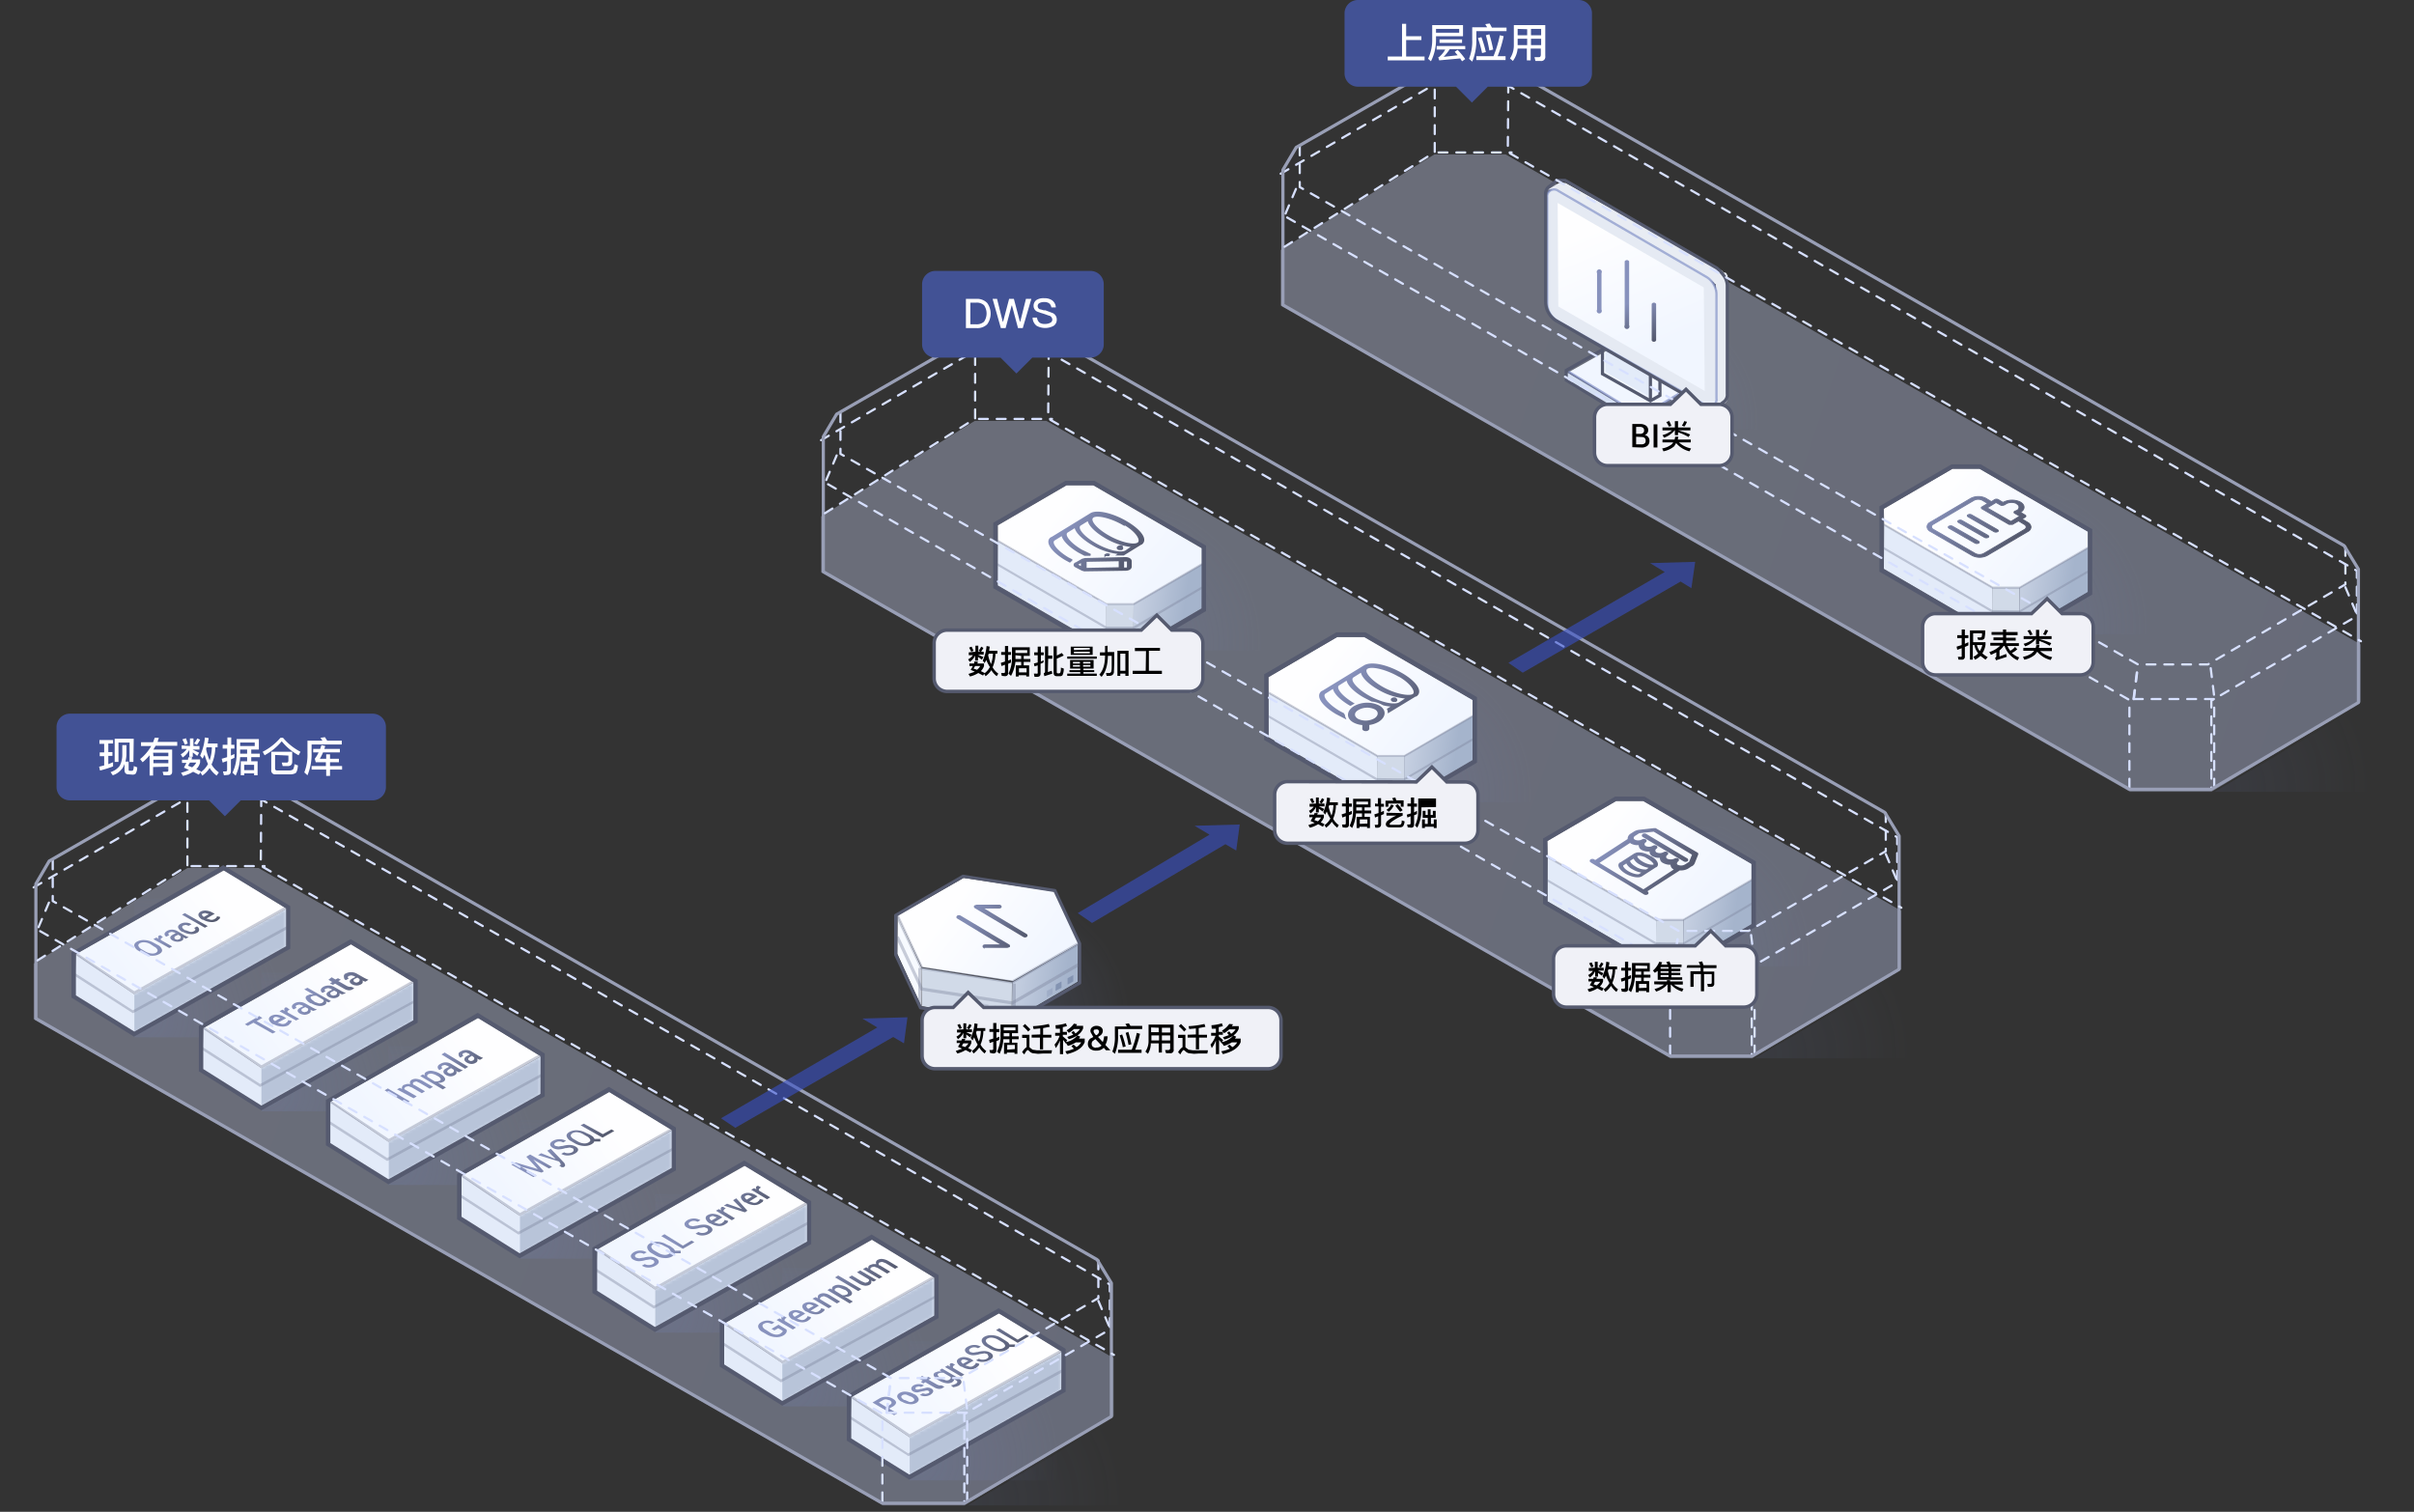 <svg xmlns="http://www.w3.org/2000/svg" xmlns:xlink="http://www.w3.org/1999/xlink" width="760" height="476" viewBox="0 0 760 476"><rect x="0" y="0" width="760" height="476" fill="#333333" stroke="none"/><defs><linearGradient id="a" x1="-577.62" y1="777.16" x2="-576.25" y2="776.89" gradientTransform="matrix(340.06, 0, 0, -200.67, 196721.4, 156072.68)" gradientUnits="userSpaceOnUse"><stop offset="0" stop-color="#bec5df"/><stop offset="1" stop-color="#b5bfe2"/></linearGradient><radialGradient id="b" cx="-565.5" cy="768.53" r="1.04" gradientTransform="matrix(39.26, -5.25, -5.25, -39.26, 26749.09, 27336.71)" gradientUnits="userSpaceOnUse"><stop offset="0" stop-color="#7787c2"/><stop offset="1" stop-color="#7787c3" stop-opacity="0"/></radialGradient><linearGradient id="c" x1="-566.11" y1="773.81" x2="-565.88" y2="773.12" gradientTransform="matrix(46.23, 0, 0, -59.15, 26680.83, 45839.49)" gradientUnits="userSpaceOnUse"><stop offset="0" stop-color="#fefeff"/><stop offset="1" stop-color="#f1f6ff"/></linearGradient><linearGradient id="d" x1="-547.45" y1="766.69" x2="-547.34" y2="766.18" gradientTransform="matrix(18.66, 0, 0, -25.86, 10728.76, 19922.11)" gradientUnits="userSpaceOnUse"><stop offset="0" stop-color="#8892bd"/><stop offset="1" stop-color="#555a6f"/></linearGradient><radialGradient id="e" cx="-566.85" cy="769.48" r="1.04" gradientTransform="matrix(43.62, -5.83, -5.83, -43.62, 29842.66, 30457.04)" xlink:href="#b"/><linearGradient id="f" x1="-551.41" y1="767.1" x2="-552.1" y2="767.22" gradientTransform="matrix(21.66, 0, 0, -26.55, 12595.35, 20553.67)" gradientUnits="userSpaceOnUse"><stop offset="0" stop-color="#a5b4cc"/><stop offset="1" stop-color="#c5cfe1"/></linearGradient><linearGradient id="g" x1="-569.81" y1="770.61" x2="-569.19" y2="770.32" gradientTransform="matrix(64.32, 0, 0, -37.45, 37256.62, 29021.51)" xlink:href="#c"/><linearGradient id="h" x1="-561.22" y1="763.04" x2="-560.45" y2="762.7" gradientTransform="matrix(32.74, 0, 0, -19.2, 18985.86, 14809.7)" gradientUnits="userSpaceOnUse"><stop offset="0" stop-color="#828bb3"/><stop offset="1" stop-color="#555a6f"/></linearGradient><linearGradient id="i" x1="-561.22" y1="763" x2="-560.41" y2="762.7" gradientTransform="matrix(32.74, 0, 0, -19.2, 18985.86, 14809.7)" gradientUnits="userSpaceOnUse"><stop offset="0" stop-color="#818bb3"/><stop offset="1" stop-color="#555a6f"/></linearGradient><radialGradient id="j" cx="-567.37" cy="769.92" r="1.08" gradientTransform="matrix(45.74, -5.89, -5.89, -45.74, 31182.94, 32122.61)" xlink:href="#b"/><linearGradient id="k" x1="-577.62" y1="777.16" x2="-576.25" y2="776.89" gradientTransform="matrix(340.06, 0, 0, -200.67, 196576.75, 156156.62)" xlink:href="#a"/><radialGradient id="l" cx="-566.85" cy="769.48" r="1.04" gradientTransform="matrix(43.62, -5.83, -5.83, -43.62, 29563.71, 30462.21)" xlink:href="#b"/><linearGradient id="m" x1="-551.41" y1="767.1" x2="-552.1" y2="767.22" gradientTransform="matrix(21.66, 0, 0, -26.55, 12316.39, 20558.84)" xlink:href="#f"/><linearGradient id="n" x1="-569.81" y1="770.61" x2="-569.19" y2="770.32" gradientTransform="matrix(64.32, 0, 0, -37.45, 36977.67, 29026.68)" xlink:href="#c"/><linearGradient id="o" x1="-559.44" y1="762.03" x2="-558.66" y2="761.68" gradientTransform="matrix(29.7, 0, 0, -18.08, 16949.5, 13944.97)" xlink:href="#d"/><linearGradient id="p" x1="-559.4" y1="762.09" x2="-558.63" y2="761.73" gradientTransform="matrix(29.7, 0, 0, -18.08, 16949.5, 13944.97)" xlink:href="#d"/><radialGradient id="q" cx="-566.85" cy="769.48" r="1.04" gradientTransform="matrix(43.62, -5.83, -5.83, -43.62, 29648.94, 30509.99)" xlink:href="#b"/><linearGradient id="r" x1="-551.41" y1="767.1" x2="-552.1" y2="767.22" gradientTransform="matrix(21.66, 0, 0, -26.55, 12401.63, 20606.62)" xlink:href="#f"/><linearGradient id="s" x1="-569.81" y1="770.61" x2="-569.19" y2="770.32" gradientTransform="matrix(64.32, 0, 0, -37.45, 37062.9, 29074.46)" xlink:href="#c"/><linearGradient id="t" x1="-560.23" y1="764.17" x2="-559.45" y2="763.75" gradientTransform="matrix(30.99, 0, 0, -20.66, 17782.48, 16004.83)" xlink:href="#d"/><linearGradient id="u" x1="-560.18" y1="764.26" x2="-559.41" y2="763.83" gradientTransform="matrix(30.99, 0, 0, -20.66, 17782.48, 16004.83)" xlink:href="#d"/><radialGradient id="v" cx="-566.85" cy="769.48" r="1.04" gradientTransform="matrix(43.62, -5.83, -5.83, -43.62, 29736.76, 30561.65)" xlink:href="#b"/><linearGradient id="w" x1="-551.41" y1="767.1" x2="-552.1" y2="767.22" gradientTransform="matrix(21.66, 0, 0, -26.55, 12489.45, 20658.28)" xlink:href="#f"/><linearGradient id="x" x1="-569.81" y1="770.61" x2="-569.19" y2="770.32" gradientTransform="matrix(64.32, 0, 0, -37.45, 37150.72, 29126.12)" xlink:href="#c"/><linearGradient id="y" x1="-561.67" y1="764.15" x2="-560.89" y2="763.79" gradientTransform="matrix(33.58, 0, 0, -20.66, 19363.22, 16056.49)" xlink:href="#d"/><linearGradient id="z" x1="-561.66" y1="764.15" x2="-560.89" y2="763.78" gradientTransform="matrix(33.58, 0, 0, -20.66, 19363.22, 16056.49)" xlink:href="#d"/><radialGradient id="aa" cx="-567.37" cy="769.92" r="1.08" gradientTransform="matrix(45.74, -5.89, -5.89, -45.74, 31038.3, 32206.55)" xlink:href="#b"/><linearGradient id="ab" x1="-577.62" y1="777.16" x2="-576.25" y2="776.89" gradientTransform="matrix(340.06, 0, 0, -200.67, 196328.79, 156297.39)" xlink:href="#a"/><radialGradient id="ac" cx="-566.76" cy="769.41" r="1.04" gradientTransform="matrix(43.28, -5.78, -5.78, -43.28, 29020.78, 30345.13)" xlink:href="#b"/><mask id="ad" x="23.53" y="285.04" width="66.92" height="42.14" maskUnits="userSpaceOnUse"><polygon points="41.6 325.5 90.1 298.2 90.1 286.2 42.2 313 23.9 300.4 23.5 313.8 41.6 325.5" style="fill:#fff"/></mask><linearGradient id="ae" x1="-587.78" y1="771.64" x2="-587.16" y2="771.32" gradientTransform="matrix(-65.62, -2.29, 1.39, -39.94, -39570.81, 29759.79)" xlink:href="#c"/><linearGradient id="af" x1="-557.23" y1="757.34" x2="-556.79" y2="757.21" gradientTransform="matrix(27.12, 0, 0, -14.21, 15165.98, 11052.12)" xlink:href="#d"/><radialGradient id="ag" cx="-566.76" cy="769.41" r="1.04" gradientTransform="matrix(43.28, -5.78, -5.78, -43.28, 29060.82, 30368.38)" xlink:href="#b"/><mask id="ah" x="63.56" y="308.29" width="66.92" height="42.14" maskUnits="userSpaceOnUse"><polygon points="81.6 348.8 130.1 321.4 130.1 309.4 82.3 336.3 64 323.7 63.6 337.1 81.6 348.8" style="fill:#fff"/></mask><linearGradient id="ai" x1="-587.78" y1="771.64" x2="-587.16" y2="771.32" gradientTransform="matrix(-65.62, -2.29, 1.39, -39.94, -39530.77, 29783.03)" xlink:href="#c"/><linearGradient id="aj" x1="-563.64" y1="763" x2="-563.2" y2="762.87" gradientTransform="matrix(38.74, 0, 0, -19.37, 21930.62, 15095.65)" xlink:href="#d"/><radialGradient id="ak" cx="-566.76" cy="769.41" r="1.04" gradientTransform="matrix(43.28, -5.78, -5.78, -43.28, 29100.85, 30391.62)" xlink:href="#b"/><mask id="al" x="103.6" y="331.53" width="66.92" height="42.14" maskUnits="userSpaceOnUse"><polygon points="121.6 372 170.1 344.7 170.2 332.7 122.3 359.5 104 346.9 103.6 360.3 121.6 372" style="fill:#fff"/></mask><linearGradient id="am" x1="-587.78" y1="771.64" x2="-587.16" y2="771.32" gradientTransform="matrix(-65.62, -2.29, 1.39, -39.94, -39490.74, 29806.28)" xlink:href="#c"/><linearGradient id="an" x1="-559.9" y1="760.61" x2="-559.46" y2="760.46" gradientTransform="matrix(30.99, 0, 0, -16.79, 17488.03, 13108.11)" xlink:href="#d"/><radialGradient id="ao" cx="-566.76" cy="769.41" r="1.04" gradientTransform="matrix(43.28, -5.78, -5.78, -43.28, 29142.18, 30414.87)" xlink:href="#b"/><mask id="ap" x="144.93" y="354.78" width="66.92" height="42.14" maskUnits="userSpaceOnUse"><polygon points="163 395.3 211.5 367.9 211.5 355.9 163.6 382.8 145.3 370.2 144.9 383.6 163 395.3" style="fill:#fff"/></mask><linearGradient id="aq" x1="-587.78" y1="771.64" x2="-587.16" y2="771.32" gradientTransform="matrix(-65.62, -2.29, 1.39, -39.94, -39449.41, 29829.53)" xlink:href="#c"/><linearGradient id="ar" x1="-560.66" y1="760.59" x2="-560.22" y2="760.45" gradientTransform="matrix(32.29, 0, 0, -16.79, 18275.82, 13131.36)" xlink:href="#d"/><radialGradient id="as" cx="-566.76" cy="769.41" r="1.04" gradientTransform="matrix(43.28, -5.78, -5.78, -43.28, 29184.79, 30438.11)" xlink:href="#b"/><mask id="at" x="187.54" y="378.03" width="66.92" height="42.14" maskUnits="userSpaceOnUse"><polygon points="205.6 418.5 254.1 391.2 254.1 379.2 206.2 406 188 393.4 187.5 406.8 205.6 418.5" style="fill:#fff"/></mask><linearGradient id="au" x1="-587.78" y1="771.64" x2="-587.16" y2="771.32" gradientTransform="matrix(-65.62, -2.29, 1.39, -39.94, -39406.79, 29852.77)" xlink:href="#c"/><linearGradient id="av" x1="-565.39" y1="766.88" x2="-564.95" y2="766.71" gradientTransform="matrix(43.91, 0, 0, -25.83, 25043, 20192.99)" xlink:href="#d"/><radialGradient id="aw" cx="-566.76" cy="769.41" r="1.04" gradientTransform="matrix(43.28, -5.78, -5.78, -43.28, 29224.83, 30461.36)" xlink:href="#b"/><mask id="ax" x="227.58" y="401.27" width="66.92" height="42.14" maskUnits="userSpaceOnUse"><polygon points="245.6 441.8 294.1 414.4 294.1 402.4 246.3 429.2 228 416.7 227.6 430.1 245.6 441.8" style="fill:#fff"/></mask><linearGradient id="ay" x1="-587.78" y1="771.64" x2="-587.16" y2="771.32" gradientTransform="matrix(-65.62, -2.29, 1.39, -39.94, -39366.76, 29876.02)" xlink:href="#c"/><linearGradient id="az" x1="-565.4" y1="766.26" x2="-564.96" y2="766.11" gradientTransform="matrix(43.91, 0, 0, -24.54, 25083.04, 19210.2)" xlink:href="#d"/><radialGradient id="ba" cx="-566.76" cy="769.41" r="1.04" gradientTransform="matrix(43.28, -5.78, -5.78, -43.28, 29264.86, 30484.61)" xlink:href="#b"/><mask id="bb" x="267.61" y="424.52" width="66.92" height="42.14" maskUnits="userSpaceOnUse"><polygon points="285.7 465 334.1 437.7 334.2 425.7 286.3 452.5 268 439.9 267.6 453.3 285.7 465" style="fill:#fff"/></mask><linearGradient id="bc" x1="-587.78" y1="771.64" x2="-587.16" y2="771.32" gradientTransform="matrix(-65.62, -2.29, 1.39, -39.94, -39326.72, 29899.26)" xlink:href="#c"/><linearGradient id="bd" x1="-566.79" y1="767.42" x2="-566.35" y2="767.27" gradientTransform="matrix(49.08, 0, 0, -27.12, 28110.2, 21244.24)" xlink:href="#d"/><radialGradient id="be" cx="-567.37" cy="769.92" r="1.08" gradientTransform="matrix(45.74, -5.89, -5.89, -45.74, 30790.34, 32347.32)" xlink:href="#b"/><radialGradient id="bf" cx="-565.5" cy="768.53" r="1.04" gradientTransform="matrix(39.26, -5.25, -5.25, -39.26, 26550.96, 27524.08)" xlink:href="#b"/><linearGradient id="bg" x1="-568.69" y1="769.38" x2="-568.07" y2="769.11" gradientTransform="matrix(57.22, 0, 0, -32.52, 32835.3, 25311.63)" xlink:href="#c"/><mask id="bh" x="282.5" y="276.37" width="57.22" height="32.52" maskUnits="userSpaceOnUse"><polygon points="332 280.7 339.7 297 318.9 308.9 290.2 304.5 282.5 288.3 303.4 276.4 332 280.7" style="fill:#fff"/></mask><linearGradient id="bi" x1="-552.46" y1="755.78" x2="-551.7" y2="755.42" gradientTransform="matrix(21.89, 0, 0, -13.13, 12397.15, 10215.94)" xlink:href="#h"/><linearGradient id="bj" x1="-552.47" y1="755.74" x2="-551.65" y2="755.43" gradientTransform="matrix(21.89, 0, 0, -13.13, 12397.15, 10215.94)" xlink:href="#i"/><linearGradient id="bk" x1="-550.26" y1="765.94" x2="-551.03" y2="766.06" gradientTransform="matrix(20.8, 0, 0, -24.08, 11780.72, 18754.5)" xlink:href="#f"/></defs><title>数据仓库迁移cn</title><g style="opacity:0.4"><polygon points="403.2 96.2 670.6 249.3 696.2 249.3 743.2 221.1 743.2 202.9 474 48.6 451.6 48.6 403.2 78.7 403.2 96.2" style="fill:url(#a)"/></g><polygon points="516.8 135.2 558.9 135.2 558.9 95.6 554 95.6 516.8 95.6 516.8 135.2" style="opacity:0.204;isolation:isolate;fill:url(#b)"/><polygon points="533.6 121.1 509.8 107.1 493.1 116.6 493.1 119.7 516.9 134.3 533.6 124.1 533.6 121.1" style="fill:none;stroke:#555a6f"/><polygon points="493.6 117.4 493.6 119.5 516.2 133 516.2 131.1 493.6 117.4" style="fill:#d5e0f3"/><polygon points="532.5 121.7 509.8 108.2 494 117.1 516.8 131.2 532.5 121.7" style="fill:#f1f6ff"/><polyline points="528.5 124 516.8 131 516.8 133.7 516.8 131 493.8 117" style="fill:none;stroke:#7787c3;stroke-opacity:0.604;stroke-width:0.728px"/><polygon points="519.6 115.1 505.5 107.2 505.5 117.1 519.6 125.1 519.6 115.1" style="fill:#e3ebf9"/><polygon points="520.6 116.9 504.5 107.7 504.5 117.7 519.6 126.2 522.6 124.5 522.6 117.9 520.6 116.9" style="fill:none;stroke:#555a6f"/><path d="M519.6,117.7v8.3" style="fill:none;stroke:#555a6f"/><path d="M488.6,59.7h-1.3l3.5-2.1h2.1l48.6,27.2.4.3h.1l.4.4h.1v.3h.8V86h.3v.5h.3v.3a4,4,0,0,1,0,.5v37.8a1.9,1.9,0,0,1-.8,1.8l-4.8,2.1a1.9,1.9,0,0,0,.8-1.8L540.3,92a4.1,4.1,0,0,0,0-.5v-.3h-.1V89.4h-.4v-.3h-.1l-.4-.4h-.1l-.4-.3L489.3,59.9h-.6Z" style="fill:#e8ecf3"/><path d="M490.6,60.1h0a2.2,2.2,0,0,0-3.5,2.1V95.6a6.6,6.6,0,0,0,3,5.3l46.8,26.6a2.2,2.2,0,0,0,3.5-2.1V92.5a6.6,6.6,0,0,0-3-5.2Z" style="fill:#e5eaf3;stroke:#7787c3;stroke-opacity:0.602;stroke-width:0.728px"/><polygon points="536.4 90.5 490.4 63.9 490.6 96.5 536.7 123.1 536.4 90.5" style="fill:url(#c)"/><path d="M502.8,86a.8.8,0,1,1,1.4,0V97.5a.8.8,0,1,1-1.4,0Zm8.7-3.7a.8.8,0,0,1,1.4,0v20.1a.8.8,0,1,1-1.4,0ZM520,95.7a.8.8,0,0,1,1.4,0v11.5a.8.8,0,0,1-1.4,0Z" style="fill:url(#d)"/><path d="M540.1,128.5l2.5-1.9a2.8,2.8,0,0,0,1.2-2.6V89.9a5.6,5.6,0,0,0-.8-2.7,13,13,0,0,0-2.5-2.8L493.3,57.1l-.6-.3h-2.5l-2.3,1.8a2.8,2.8,0,0,0-1.3,2.6v34a7.1,7.1,0,0,0,3.2,5.7L537,128.1a2.8,2.8,0,0,0,3.1.4Z" style="fill:none;stroke:#555a6f"/><polygon points="631.3 199.7 678.1 199.7 678.1 155.7 672.6 155.7 631.3 155.7 631.3 199.7" style="opacity:0.204;isolation:isolate;fill:url(#e)"/><polygon points="635.9 185 657.5 172.4 657.4 186.4 635.8 199 635.9 185" style="fill:url(#f)"/><polygon points="627.3 184.8 635.8 184.8 635.8 199 627.2 199 627.3 184.8" style="fill:#d1dae8"/><polygon points="627.3 190.6 627.2 199 593.1 179.1 593.2 165.2 627.3 185 627.3 190.6" style="fill:#e3ebf9"/><polygon points="657.4 167.4 657.5 172.4 635.9 185 627.3 185 593.2 165.2 593.1 160.2 614.7 147.6 623.3 147.6 657.4 167.4" style="fill:url(#g)"/><path d="M636.1,161.3h0l1.5.9a.4.4,0,0,1,.2.3.4.4,0,0,1-.2.3l-1,.6,1.8,1.1a1.8,1.8,0,0,1,1,1.4,1.6,1.6,0,0,1-.9,1.4l-12.9,7.6a5.2,5.2,0,0,1-4.7,0h0l-13.2-7.6a1.8,1.8,0,0,1-1-1.4,1.6,1.6,0,0,1,.9-1.4l12.9-7.6a5.2,5.2,0,0,1,4.7,0l1.5.9.2.2,1.1-.7a1.2,1.2,0,0,1,1.1,0l1.5.9h0a6,6,0,0,1,5.5-.1C637.6,159,637.6,160.4,636.1,161.3ZM626,158.4h-.4l-1.5-.9a2.9,2.9,0,0,0-2.6,0l-12.9,7.6a.9.9,0,0,0-.5.8,1,1,0,0,0,.6.8l13.2,7.6a2.9,2.9,0,0,0,2.6,0l12.9-7.6a.9.9,0,0,0,.5-.8,1,1,0,0,0-.6-.8l-1.8-1.1-1.9,1.1h-1.1l-8.5-4.9c-.3-.2-.3-.5,0-.6Zm-3.1,12c.3.2.3.5,0,.6a1.2,1.2,0,0,1-1.1,0l-8.2-4.7c-.3-.2-.3-.5,0-.6a1.2,1.2,0,0,1,1.1,0Zm3-1.8c.3.2.3.5,0,.6a1.2,1.2,0,0,1-1.1,0l-8.2-4.7c-.3-.2-.3-.5,0-.6a1.2,1.2,0,0,1,1.1,0Zm3-1.8c.3.2.3.5,0,.6a1.2,1.2,0,0,1-1.1,0l-8.2-4.7c-.3-.2-.3-.5,0-.6a1.2,1.2,0,0,1,1.1,0Zm6.1-8.2a3.7,3.7,0,0,0-3.4,0l-.4.3-.6.2h-.6l-1.6-.9-2.8,1.7,7.5,4.3,2.8-1.7-1.6-.9a.3.3,0,0,1-.2-.4.5.5,0,0,1,.4-.3l.5-.2A1.1,1.1,0,0,0,635,158.7Z" style="stroke-width:0.3px;fill:url(#h);stroke:url(#i)"/><polygon points="657.3 172.1 657.6 172.7 636 185.3 635.9 185.4 627.3 185.4 627.1 185.3 592.5 165.2 592.8 164.6 627.4 184.7 635.8 184.7 657.3 172.1" style="fill:#7d849e;opacity:0.4;isolation:isolate"/><path d="M635.8,192.2h0Zm0,0,21.5-12.6.3.6L636,192.8h-8.9l-34.7-20.2.3-.6,34.6,20.1Zm-8.4,0h0Z" style="fill:#7d849e;opacity:0.4;isolation:isolate"/><path d="M593.1,179.2,627.2,199h8.6l21.5-12.6v-19l-34.1-19.8h-8.5l-21.7,12.6Zm-1.4.8V159.4l22.7-13.2h9.2l35.1,20.4v20.6l-22.5,13.2h-9.4Z" style="fill:#555a6f"/><path d="M738.4,184.9l3.6,8.5" style="fill:none;stroke:#d7e0ff;stroke-linecap:round;stroke-linejoin:round;stroke-width:0.7px;stroke-dasharray:2.8"/><path d="M403.2,54.7l48.2-28h22.9L742,179.7V194l-45.8,26.6V248" style="fill:none;stroke:#d7e0ff;stroke-linecap:round;stroke-linejoin:round;stroke-width:0.7px;stroke-dasharray:2.8"/><path d="M697.1,248V220.1H671.7" style="fill:none;stroke:#d7e0ff;stroke-linecap:round;stroke-linejoin:round;stroke-width:0.7px;stroke-dasharray:2.8"/><path d="M670.4,248V220.4L404.4,68" style="fill:none;stroke:#d7e0ff;stroke-linecap:round;stroke-linejoin:round;stroke-width:0.7px;stroke-dasharray:2.8"/><path d="M409.2,46.1V58.9L673.1,209.2h22L738.4,184V171.3" style="fill:none;stroke:#d7e0ff;stroke-linecap:round;stroke-linejoin:round;stroke-width:0.7px;stroke-dasharray:2.8"/><path d="M408,59.5,404.4,68M671.7,220.1l1.2-9.7" style="fill:none;stroke:#d7e0ff;stroke-linecap:round;stroke-linejoin:round;stroke-width:0.7px;stroke-dasharray:2.8"/><path d="M696,210.4l1.2,9.7m-25.4,0,1.2-9.7" style="fill:none;stroke:#d7e0ff;stroke-linecap:round;stroke-linejoin:round;stroke-width:0.7px;stroke-dasharray:2.8"/><path d="M408.1,46.4l43.7-25.1h22.8L738,171.8l4.5,7.4v42l-46.3,27.3H670.4L403.9,96V53.5Z" style="fill:none;stroke:#999fb6;stroke-linecap:round;stroke-linejoin:round"/><path d="M474.9,20.7l-.2,27.2,268.6,154" style="fill:none;stroke:#d7e0ff;stroke-linecap:round;stroke-linejoin:round;stroke-width:0.7px;stroke-dasharray:2.8"/><path d="M404.4,77.7l47.3-29.8V20.7" style="fill:none;stroke:#d7e0ff;stroke-linecap:round;stroke-linejoin:round;stroke-width:0.7px;stroke-dasharray:2.8"/><path d="M452.9,48h23" style="fill:none;stroke:#d7e0ff;stroke-linecap:round;stroke-linejoin:round;stroke-width:0.7px;stroke-dasharray:2.8"/><polygon points="697.2 249.3 748.1 249.3 748.1 203.1 743.8 203.1 743.8 222.1 697.2 249.3" style="opacity:0.104;isolation:isolate;fill:url(#j)"/><g style="opacity:0.4"><polygon points="258.5 180.2 525.9 333.2 551.6 333.2 598.6 305.1 598.6 286.8 329.4 132.5 306.9 132.5 258.5 162.6 258.5 180.2" style="fill:url(#k)"/></g><polygon points="352.3 204.8 399.1 204.8 399.1 160.8 393.7 160.8 352.3 160.8 352.3 204.8" style="opacity:0.204;isolation:isolate;fill:url(#l)"/><polygon points="356.9 190.2 378.5 177.6 378.4 191.5 356.8 204.1 356.9 190.2" style="fill:url(#m)"/><polygon points="348.3 190 356.9 190 356.8 204.2 348.2 204.2 348.3 190" style="fill:#d1dae8"/><polygon points="348.3 195.8 348.3 204.1 314.1 184.3 314.2 170.4 348.3 190.2 348.3 195.8" style="fill:#e3ebf9"/><polygon points="378.5 172.6 378.5 177.6 356.9 190.2 348.3 190.2 314.2 170.4 314.2 165.4 335.8 152.8 344.3 152.8 378.5 172.6" style="fill:url(#n)"/><path d="M354.8,164.5c4.2,2.5,6.3,5.4,4.5,6.7h-.1l-5.5,3.4h-1.6l.6-.4a20.1,20.1,0,0,1-9-3c-3-1.8-4.9-3.8-5.1-5.2v-.2l-2.6,1.6c-1.4.9.4,3.5,4.4,5.9l2.9,1.4h-1.8l-1.9-1c-3-1.8-4.9-3.8-5.1-5.2v-.2l-2.6,1.6c-1.4.9.4,3.5,4.4,5.9l1.2.6h-.3l-.4.4-1.3-.7c-4.2-2.5-6.3-5.5-4.5-6.7h.1l12.4-7.6C345.5,160.7,350.5,161.9,354.8,164.5Zm-.5,11.2c.9,0,1.7.4,1.7,1v1.7c0,.6-.7,1-1.7,1l-12.9.2-.7-.2-2.1-1.1h0a.6.6,0,0,1-.3-.4.6.6,0,0,1,.3-.5h.1l2.1-1.2.8-.2Zm-13.7,1.1-1.8,1,1.8.9Zm11.9-.4-10.7.2v2.5l10.7-.2Zm2.4.1h-1.3v2.5h.9c.3,0,.6-.2.6-.4v-1.8A.3.3,0,0,0,355,176.3Zm-5.9-1.7h-1A1,1,0,0,1,349.1,174.6Zm7.8-2.8a20.1,20.1,0,0,1-9-3c-3-1.8-4.9-3.8-5.1-5.2v-.2l-2.6,1.6c-1.4.9.4,3.5,4.4,5.9s8.2,3.3,9.7,2.6h.1Zm-3.7.3c.3.2.3.4,0,.6h-.7a.6.6,0,0,1-.5-.3c-.1-.1,0-.3.2-.4A1,1,0,0,1,353.2,172.1Zm.8-7.1c-3.9-2.3-8.4-3.4-9.8-2.5s.4,3.5,4.4,5.9,8.4,3.4,9.8,2.5S358,167.3,354,165Z" style="stroke-width:0.6px;fill:url(#o);stroke:url(#p)"/><polygon points="378.3 177.3 378.7 177.9 357.1 190.5 356.9 190.5 348.3 190.5 348.2 190.5 313.5 170.3 313.8 169.7 348.4 189.9 356.8 189.9 378.3 177.3" style="fill:#7d849e;opacity:0.4;isolation:isolate"/><path d="M356.8,197.3h0Zm0,0,21.5-12.6.3.6L357.1,198h-8.9l-34.7-20.2.3-.6,34.6,20.1Zm-8.4,0h0Z" style="fill:#7d849e;opacity:0.4;isolation:isolate"/><path d="M314.1,184.4l34.1,19.8h8.6l21.5-12.6v-19l-34.1-19.8h-8.5l-21.7,12.6Zm-1.4.8V164.6l22.7-13.2h9.2l35.1,20.4v20.6l-22.5,13.2h-9.4Z" style="fill:#555a6f"/><polygon points="437.6 252.6 484.4 252.6 484.4 208.6 478.9 208.6 437.6 208.6 437.6 252.6" style="opacity:0.204;isolation:isolate;fill:url(#q)"/><polygon points="442.1 238 463.7 225.4 463.6 239.3 442.1 251.9 442.1 238" style="fill:url(#r)"/><polygon points="433.6 237.8 442.1 237.8 442.1 252 433.5 252 433.6 237.8" style="fill:#d1dae8"/><polygon points="433.6 243.6 433.5 251.9 399.4 232.1 399.4 218.2 433.6 238 433.6 243.6" style="fill:#e3ebf9"/><polygon points="463.7 220.4 463.7 225.4 442.1 238 433.6 238 399.4 218.2 399.4 213.2 421 200.5 429.6 200.5 463.7 220.4" style="fill:url(#s)"/><path d="M441.3,212.2c4.3,2.5,6.4,5.5,4.5,6.8h-.2l-8.4,5.1a2.6,2.6,0,0,0-.2-.8l1.8-1.1a13.3,13.3,0,0,1-3.2-.4l-.4-.2a8.6,8.6,0,0,0-3.3-1l-2.5-1.3c-3.1-1.8-5-3.8-5.2-5.3v-.2l-2.7,1.7c-1.5.9.4,3.6,4.4,6h0l-.7.4h-.1c-3.1-1.8-5-3.8-5.2-5.3v-.2l-2.7,1.7c-1.5.9.4,3.6,4.4,6l1.5.8a2.5,2.5,0,0,0,.2,1l-2.5-1.3c-4.3-2.5-6.4-5.5-4.5-6.8h.1l13.1-8C431.7,208.4,436.8,209.6,441.3,212.2Zm-7.2,10.2c2.1,1.2,2,3.2-.2,4.6a7.7,7.7,0,0,1-3.1,1v1.4c0,.3-.4.5-.8.5s-.8-.2-.8-.4V228a6.9,6.9,0,0,1-3-.8c-2.1-1.2-2-3.2.2-4.6A8.3,8.3,0,0,1,434.1,222.4Zm-1.1.7a5.9,5.9,0,0,0-5.5.2c-1.6.9-1.6,2.4-.1,3.3a5.9,5.9,0,0,0,5.5-.2C434.4,225.4,434.4,223.9,433,223.1Zm10.2-3.4a20.4,20.4,0,0,1-9.3-2.9c-3.1-1.8-5-3.8-5.2-5.3v-.2l-2.7,1.7c-1.5.9.4,3.6,4.4,6s8.4,3.3,10,2.5h.1Zm-3.8.4c.3.2.3.4,0,.6h-.7a.6.6,0,0,1-.5-.3c-.1-.1,0-.3.2-.4A1.1,1.1,0,0,1,439.4,220Zm1.1-7.3c-4-2.3-8.6-3.4-10.1-2.5s.4,3.6,4.4,6,8.7,3.3,10.1,2.5S444.5,215,440.4,212.7Z" style="stroke-width:0.6px;fill:url(#t);stroke:url(#u)"/><polygon points="463.6 225.1 463.9 225.7 442.3 238.3 442.1 238.3 433.6 238.3 433.4 238.3 398.7 218.1 399.1 217.5 433.7 237.7 442.1 237.7 463.6 225.1" style="fill:#7d849e;opacity:0.4;isolation:isolate"/><path d="M442,245.1h0Zm0,0,21.5-12.6.3.6-21.6,12.6h-8.9l-34.7-20.2.3-.6,34.6,20.1Zm-8.4,0h0Z" style="fill:#7d849e;opacity:0.4;isolation:isolate"/><path d="M399.4,232.2,433.5,252h8.6l21.5-12.6v-19l-34.1-19.8H421l-21.7,12.6Zm-1.4.8V212.3l22.7-13.2h9.2l35.1,20.4v20.6l-22.5,13.2h-9.4Z" style="fill:#555a6f"/><polygon points="525.4 304.3 572.2 304.3 572.2 260.3 566.7 260.3 525.4 260.3 525.4 304.3" style="opacity:0.204;isolation:isolate;fill:url(#v)"/><polygon points="530 289.6 551.6 277 551.5 291 529.9 303.6 530 289.6" style="fill:url(#w)"/><polygon points="521.4 289.4 529.9 289.4 529.9 303.6 521.3 303.6 521.4 289.4" style="fill:#d1dae8"/><polygon points="521.4 295.2 521.3 303.6 487.2 283.8 487.3 269.8 521.4 289.6 521.4 295.2" style="fill:#e3ebf9"/><polygon points="551.5 272 551.6 277 530 289.6 521.4 289.6 487.3 269.8 487.2 264.8 508.8 252.2 517.4 252.2 551.5 272" style="fill:url(#x)"/><path d="M534.2,268.6a.3.3,0,0,1,.2.4l-1,2.5a1.7,1.7,0,0,1-.8,1h-.1l-1.2.8a4.5,4.5,0,0,1-2.5.5l-10.6,6.8.4.3c.2.1.2.4,0,.5a.9.9,0,0,1-.9,0l-6.1-3.7-9.9-5.9h0l-.8-.5c-.2-.1-.2-.4,0-.5a.9.9,0,0,1,.9,0l.4.3,10.5-6.8a1.6,1.6,0,0,1,.8-1.6h0l1.1-.7h0a3.8,3.8,0,0,1,1.6-.5h0l4.5-.5h.5Zm-11.2,1.2a4.2,4.2,0,0,1-2.6-.4,1.4,1.4,0,0,1-.8-1.6,4.2,4.2,0,0,1-2.6-.4,1.4,1.4,0,0,1-.8-1.6,4.2,4.2,0,0,1-2.6-.4l-.4-.3-10.1,6.6.8.5,4.6,2.8,4,2.4,4.9,2.9,10.1-6.6-.5-.2a1.4,1.4,0,0,1-.8-1.5,4.2,4.2,0,0,1-2.5-.5A1.4,1.4,0,0,1,522.9,269.8Zm-3.3,0c1.8,1,2.5,2.4,1.7,3h-.1l-4.5,2.9c-.9.6-3.2.2-5-.9s-2.5-2.4-1.7-3h.1l4.5-2.9h.1C515.7,268.3,517.8,268.7,519.6,269.8Zm-2.3,4.8a8.4,8.4,0,0,1-3.3-1.1,4.3,4.3,0,0,1-2-2l-1.2.8c-.4.3.1,1.3,1.6,2.2s3.2,1.2,3.7.9Zm2.3-1.5a8.4,8.4,0,0,1-3.3-1.1,4.3,4.3,0,0,1-2-2l-1.3.8c-.4.3.1,1.3,1.6,2.2a5.7,5.7,0,0,0,3.6,1h.1Zm-.6-2.9c-1.5-.9-3.2-1.2-3.7-.9s.1,1.3,1.6,2.2,3.2,1.2,3.7.9S520.4,271.1,518.9,270.2ZM533,269l-12.3-7.4-4.7.5-1.4.9h0c-.7.5-.7,1.2,0,1.6a2.7,2.7,0,0,0,2.5-.1.9.9,0,0,1,.9,0c.2.1.2.4,0,.5h0a.9.9,0,0,0,0,1.6,2.7,2.7,0,0,0,2.5-.1.9.9,0,0,1,.9,0c.2.1.2.4,0,.5h0a.9.9,0,0,0,0,1.6,2.7,2.7,0,0,0,2.5-.1.9.9,0,0,1,.9,0c.2.1.2.4,0,.5h0a.9.9,0,0,0,0,1.6,3.1,3.1,0,0,0,2.6-.1.9.9,0,0,1,.8,0,.3.3,0,0,1,0,.5c-.6.5-.7,1.2-.1,1.5a2.7,2.7,0,0,0,2.5-.1h0l1.4-.9Zm-1.9,1.5c.2.1.2.4,0,.5a.9.9,0,0,1-.9,0l-12.9-7.7c-.2-.1-.2-.4,0-.5a.9.9,0,0,1,.9,0Z" style="stroke-width:0.5px;fill:url(#y);stroke:url(#z)"/><polygon points="551.4 276.7 551.7 277.3 530.1 289.9 530 290 521.4 290 521.2 289.9 486.6 269.8 486.9 269.2 521.5 289.3 529.9 289.3 551.4 276.7" style="fill:#7d849e;opacity:0.4;isolation:isolate"/><path d="M529.9,296.8h0Zm0,0,21.5-12.6.3.6-21.6,12.6h-8.9l-34.7-20.2.3-.6,34.6,20.1Zm-8.4,0h0Z" style="fill:#7d849e;opacity:0.4;isolation:isolate"/><path d="M487.2,283.8l34.1,19.8h8.6L551.4,291V272l-34.1-19.8h-8.5l-21.7,12.6Zm-1.4.8V264l22.7-13.2h9.2l35.1,20.4v20.6L530.3,305h-9.4Z" style="fill:#555a6f"/><path d="M593.7,268.9l3.6,8.5" style="fill:none;stroke:#d7e0ff;stroke-linecap:round;stroke-linejoin:round;stroke-width:0.7px;stroke-dasharray:2.8"/><path d="M258.5,138.6l48.2-28h22.9l267.7,153v14.2l-45.8,26.6V332" style="fill:none;stroke:#d7e0ff;stroke-linecap:round;stroke-linejoin:round;stroke-width:0.7px;stroke-dasharray:2.8"/><path d="M552.4,332V304.1H527.1" style="fill:none;stroke:#d7e0ff;stroke-linecap:round;stroke-linejoin:round;stroke-width:0.7px;stroke-dasharray:2.8"/><path d="M525.8,332V304.3L259.7,151.9" style="fill:none;stroke:#d7e0ff;stroke-linecap:round;stroke-linejoin:round;stroke-width:0.7px;stroke-dasharray:2.8"/><path d="M264.6,130.1v12.8L528.5,293.1h22L593.7,268V255.2" style="fill:none;stroke:#d7e0ff;stroke-linecap:round;stroke-linejoin:round;stroke-width:0.7px;stroke-dasharray:2.8"/><path d="M263.4,143.4l-3.6,8.5M527.1,304.1l1.2-9.7" style="fill:none;stroke:#d7e0ff;stroke-linecap:round;stroke-linejoin:round;stroke-width:0.7px;stroke-dasharray:2.8"/><path d="M551.3,294.4l1.2,9.7m-25.4,0,1.2-9.7" style="fill:none;stroke:#d7e0ff;stroke-linecap:round;stroke-linejoin:round;stroke-width:0.7px;stroke-dasharray:2.8"/><path d="M263.4,130.4l43.7-25.1h22.8L593.4,255.8l4.5,7.4v42l-46.3,27.3H525.8L259.2,180V137.5Z" style="fill:none;stroke:#999fb6;stroke-linecap:round;stroke-linejoin:round"/><path d="M330.2,104.6l-.2,27.2,268.6,154" style="fill:none;stroke:#d7e0ff;stroke-linecap:round;stroke-linejoin:round;stroke-width:0.7px;stroke-dasharray:2.8"/><path d="M259.7,161.6,307,131.8V104.6" style="fill:none;stroke:#d7e0ff;stroke-linecap:round;stroke-linejoin:round;stroke-width:0.7px;stroke-dasharray:2.8"/><path d="M308.2,131.9h23" style="fill:none;stroke:#d7e0ff;stroke-linecap:round;stroke-linejoin:round;stroke-width:0.7px;stroke-dasharray:2.8"/><polygon points="552.5 333.2 603.4 333.2 603.4 287.1 599.2 287.1 599.2 306 552.5 333.2" style="opacity:0.104;isolation:isolate;fill:url(#aa)"/><g style="opacity:0.4"><polygon points="10.6 320.9 278 474 303.6 474 350.6 445.8 350.6 427.6 81.4 273.3 59 273.3 10.6 303.4 10.6 320.9" style="fill:url(#ab)"/></g><polygon points="42.3 326.6 88.7 326.6 88.7 282.9 83.3 282.9 42.3 282.9 42.3 326.6" style="opacity:0.204;isolation:isolate;fill:url(#ac)"/><polygon points="41.6 325.5 90.1 298.2 90.1 286.2 42.2 313 23.9 300.4 23.5 313.8 41.6 325.5" style="fill:#e3ebf9"/><g style="mask:url(#ad)"><polygon points="90.5 285 42.3 312 42.3 327.2 90.1 298.5 90.5 285" style="fill:#b8c4d9"/></g><polygon points="23.9 300.4 42.2 313 90.2 286.1 70.6 274 23.9 300.4" style="fill:url(#ae)"/><path d="M49.6,297.5A2.5,2.5,0,0,1,51,299q.2.8-.9,1.4a4.3,4.3,0,0,1-2.5.5,6.2,6.2,0,0,1-2.7-.8l-1.2-.7a2.6,2.6,0,0,1-1.4-1.5q-.2-.8.8-1.4a4.4,4.4,0,0,1,2.5-.5,6.2,6.2,0,0,1,2.7.8Zm-2.2-.2a4.4,4.4,0,0,0-1.8-.6,2.6,2.6,0,0,0-1.6.3q-.6.4-.4.9a2.1,2.1,0,0,0,1,1l1.2.7a4.6,4.6,0,0,0,1.8.6,2.5,2.5,0,0,0,1.5-.2q.6-.4.5-.9a2,2,0,0,0-1-1Zm3.9-2.2-.4.2-.3.3a.4.4,0,0,0,.1.4l3.5,2-.9.5-5-2.8.9-.5.8.4a.8.8,0,0,1-.2-.6.6.6,0,0,1,.4-.5h.4Zm7.2.4-.5-.2-.4-.2a.9.9,0,0,1,.1.6.9.9,0,0,1-.5.5,2.6,2.6,0,0,1-1.4.3,3.2,3.2,0,0,1-1.5-.4q-.7-.4-.7-.9t1-1l.7-.4-.4-.2-.8-.2-.8.2q-.3.2-.3.4t.3.4l-.9.5h0a.9.9,0,0,1-.6-.8q0-.5.8-1a3.3,3.3,0,0,1,1.6-.4,3.4,3.4,0,0,1,1.7.5l2.2,1.3.6.3.7.3Zm-2,.2a.8.8,0,0,0,.4-.5.5.5,0,0,0-.1-.5l-.7-.4-.8.4q-.4.2-.4.5a.6.6,0,0,0,.3.5l.6.2Zm4.7-2.6a.5.5,0,0,0,.3-.4q0-.3-.4-.5l.9-.5h0a1.2,1.2,0,0,1,.7,1,1.1,1.1,0,0,1-.7,1,3.5,3.5,0,0,1-2.1.4,5.8,5.8,0,0,1-2.3-.7h-.2a2.6,2.6,0,0,1-1.3-1.3q-.2-.7.7-1.2a3.2,3.2,0,0,1,1.7-.4,3.7,3.7,0,0,1,1.8.5h0l-.9.5-.9-.3-.8.2q-.5.3-.3.7a2.6,2.6,0,0,0,.9.8h.2l1.4.5A1.7,1.7,0,0,0,61.3,293Zm4.2-1.5-.9.5L57.3,288l.9-.5Zm-2.4-4.5a3.1,3.1,0,0,1,1.9-.4,5.3,5.3,0,0,1,2.1.7l.6.3-2.6,1.5h0l1.3.4a1.9,1.9,0,0,0,1.2-.2l.6-.4a1,1,0,0,0,.2-.5l1,.2a1,1,0,0,1-.2.6l-.7.6a3.6,3.6,0,0,1-2.1.4,5.5,5.5,0,0,1-2.3-.7h-.2a2.5,2.5,0,0,1-1.3-1.3Q62.3,287.6,63.1,287.1Zm.9.5q-.4.2-.3.5a1.3,1.3,0,0,0,.6.6h0l1.6-.9h-.1l-1-.3A1.4,1.4,0,0,0,64.1,287.6Z" style="fill:url(#af)"/><polygon points="24.3 300.1 42.3 312.1 89.9 285.4 90.1 285.5 90.3 285.9 90.3 286.1 42.2 313 23.9 300.8 23.8 300.5 24 300.1 24.3 300.1" style="fill:#7d849e;opacity:0.4;isolation:isolate"/><polygon points="41.8 318.1 90.3 291.6 90.3 292.5 90.3 292.6 41.9 319 41.8 319 22.8 306.8 22.7 306.6 22.9 306.2 23.2 306.1 41.8 318.1" style="fill:#7d849e;opacity:0.4;isolation:isolate"/><path d="M90.1,297.9,42.3,324.8,23.9,313.4V300.4L70.3,274l19.8,12Zm1.3.8V285.3L70.3,272.4,22.5,299.8v14.3l19.7,12.3Z" style="fill:#555a6f"/><polygon points="82.3 349.9 128.7 349.9 128.7 306.2 123.3 306.2 82.3 306.2 82.3 349.9" style="opacity:0.204;isolation:isolate;fill:url(#ag)"/><polygon points="81.6 348.8 130.1 321.4 130.1 309.4 82.3 336.3 64 323.7 63.6 337.1 81.6 348.8" style="fill:#e3ebf9"/><g style="mask:url(#ah)"><polygon points="130.5 308.3 82.3 335.3 82.3 350.4 130.2 321.7 130.5 308.3" style="fill:#b8c4d9"/></g><polygon points="64 323.7 82.3 336.3 130.2 309.3 110.6 297.3 64 323.7" style="fill:url(#ai)"/><path d="M82.6,320.5l-1.8,1,6,3.4-1,.5-6-3.4-1.8,1-.9-.5,4.5-2.6Zm8.2,2.3a3.7,3.7,0,0,1-2.2.4,5.7,5.7,0,0,1-2.4-.7h-.2a2.6,2.6,0,0,1-1.3-1.4q-.2-.7.6-1.2a3.2,3.2,0,0,1,2-.4,5.5,5.5,0,0,1,2.2.7l.6.4L87.4,322h0l1.3.4a1.9,1.9,0,0,0,1.2-.2l.6-.5a1,1,0,0,0,.2-.5l1.1.2a1,1,0,0,1-.2.6Zm-4.5-2.4q-.4.2-.3.5a1.4,1.4,0,0,0,.6.6h0l1.7-1h-.1l-1-.3A1.4,1.4,0,0,0,86.3,320.3Zm4.9-2.5-.4.2-.3.3a.5.5,0,0,0,.1.4l3.6,2-1,.5L88,318.4l.9-.5.8.4a.8.8,0,0,1-.2-.6.6.6,0,0,1,.4-.5h.4Zm7.4.4-.5-.2-.4-.2a.9.9,0,0,1,.1.6.9.9,0,0,1-.5.6,2.7,2.7,0,0,1-1.4.4,3.3,3.3,0,0,1-1.5-.4q-.7-.4-.7-.9t1-1l.8-.4-.5-.3-.8-.2-.8.2q-.3.2-.3.4t.3.4l-.9.5h0a.9.9,0,0,1-.6-.9q0-.5.8-1a3.4,3.4,0,0,1,1.7-.4,3.5,3.5,0,0,1,1.8.5l2.3,1.3.6.3.7.3Zm-2,.2a.8.8,0,0,0,.4-.5.5.5,0,0,0-.1-.5l-.8-.4-.8.4q-.4.2-.4.5a.6.6,0,0,0,.3.5l.6.2Zm1.2-2.6a3.5,3.5,0,0,1-1.5-1.4q-.3-.7.5-1.1l.8-.3h1l-2.8-1.6,1-.5,7.4,4.2-.8.4-.8-.3a.7.7,0,0,1,.1.6,1,1,0,0,1-.5.5,3.1,3.1,0,0,1-1.9.3,6.1,6.1,0,0,1-2.3-.8Zm1.1-.5,1.4.5a1.7,1.7,0,0,0,1.2-.2l.4-.4a.6.6,0,0,0-.1-.5l-2.2-1.3h-.8l-.7.2q-.5.3-.2.7a3,3,0,0,0,1.1.9Zm8.8-2.3-.5-.2-.4-.2a.9.9,0,0,1,.1.6.9.9,0,0,1-.5.6,2.7,2.7,0,0,1-1.4.4,3.3,3.3,0,0,1-1.5-.4q-.7-.4-.7-.9t1-1l.8-.4-.5-.3-.8-.2-.8.2q-.3.2-.3.4t.3.4l-.9.5h0a.9.9,0,0,1-.6-.9q0-.5.8-1a3.4,3.4,0,0,1,1.7-.4,3.5,3.5,0,0,1,1.8.5l2.3,1.3.6.3.7.3Zm-2,.2a.8.8,0,0,0,.4-.5.5.5,0,0,0-.1-.5l-.8-.4-.8.4q-.4.2-.4.5a.6.6,0,0,0,.3.5l.6.2Zm-1.3-5.6,1.2.7.8-.4.9.5-.8.4,2.8,1.6.6.2h.7l.9.4-.2.2-.3.2a2.2,2.2,0,0,1-1.2.3,3.4,3.4,0,0,1-1.5-.5l-2.8-1.6-.7.4-.9-.5.7-.4-1.2-.7Zm4.5-1.2a3.4,3.4,0,0,1,1.7-.4,3.5,3.5,0,0,1,1.8.5l2.3,1.3.6.3.7.3-1,.6-.5-.2-.4-.2a.9.9,0,0,1,.1.6.9.9,0,0,1-.5.6,2.7,2.7,0,0,1-1.4.4,3.3,3.3,0,0,1-1.5-.4q-.7-.4-.7-.9t1-1l.8-.4-.5-.3-.8-.2-.8.2q-.3.2-.3.4t.3.4l-.9.5h0a.9.9,0,0,1-.6-.9Q108.1,306.9,108.8,306.5Zm3.6,1.3-.8.4q-.4.2-.4.5a.6.6,0,0,0,.3.5l.6.2.6-.2a.8.8,0,0,0,.4-.5.5.5,0,0,0-.1-.5Z" style="fill:url(#aj)"/><polygon points="64.3 323.3 82.3 335.4 129.9 308.7 130.1 308.7 130.4 309.2 130.3 309.4 82.3 336.3 63.9 324 63.8 323.8 64.1 323.4 64.3 323.3" style="fill:#7d849e;opacity:0.4;isolation:isolate"/><polygon points="81.9 341.3 130.4 314.9 130.4 315.7 130.3 315.8 82 342.2 81.8 342.2 62.8 330 62.7 329.8 63 329.4 63.2 329.3 81.9 341.3" style="fill:#7d849e;opacity:0.4;isolation:isolate"/><path d="M130.2,321.2,82.3,348.1,64,336.6V323.7l46.4-26.4,19.8,12Zm1.3.8V308.5l-21.1-12.8L62.6,323v14.3l19.7,12.3Z" style="fill:#555a6f"/><polygon points="122.3 373.1 168.7 373.1 168.7 329.4 163.3 329.4 122.3 329.4 122.3 373.1" style="opacity:0.204;isolation:isolate;fill:url(#ak)"/><polygon points="121.6 372 170.1 344.7 170.2 332.7 122.3 359.5 104 346.9 103.6 360.3 121.6 372" style="fill:#e3ebf9"/><g style="mask:url(#al)"><polygon points="170.5 331.5 122.4 358.5 122.4 373.7 170.2 345 170.5 331.5" style="fill:#b8c4d9"/></g><polygon points="104 346.9 122.3 359.5 170.2 332.6 150.6 320.5 104 346.9" style="fill:url(#am)"/><path d="M129,346.8l-1,.6-6.9-4.1,1-.6Zm-3.1-4.3.7.4a.8.8,0,0,1,0-.7,1.2,1.2,0,0,1,.5-.6l1-.3h1.1a.9.9,0,0,1-.1-.7,1,1,0,0,1,.5-.6,2.5,2.5,0,0,1,1.6-.3,5.1,5.1,0,0,1,2,.7l3.1,1.8-1,.6-3.1-1.8-1.1-.5-.8.2a.6.6,0,0,0-.3.4.7.7,0,0,0,.2.5h.2l3.4,2-1,.6-3.1-1.8-1.1-.4-.9.2-.4.4a.5.5,0,0,0,.1.4l3.8,2.2-1,.6L125,343Zm12.8-4.3a3,3,0,0,1,1.4,1.3q.2.7-.5,1.1l-.8.3h-.9l2.5,1.5-1,.6-7.1-4.2.8-.5.7.3a.8.8,0,0,1-.1-.6,1.1,1.1,0,0,1,.5-.5,2.9,2.9,0,0,1,2-.3,6.8,6.8,0,0,1,2.4.9Zm-1.1.5a4.9,4.9,0,0,0-1.5-.6,1.7,1.7,0,0,0-1.2.1.7.7,0,0,0-.4.4.6.6,0,0,0,.1.5l2.3,1.4h.8l.7-.2q.5-.3.3-.7a2.2,2.2,0,0,0-.9-.8Zm6.9-1.1-.5-.2-.4-.2a.9.9,0,0,1-.4,1.3,2.6,2.6,0,0,1-1.4.4,3.1,3.1,0,0,1-1.5-.5q-.7-.4-.7-1t1-1.1l.8-.4-.5-.3-.8-.3-.8.2q-.3.2-.3.4t.3.4l-.9.6h0a1,1,0,0,1-.6-.9q0-.6.8-1a3.2,3.2,0,0,1,1.7-.5,3.4,3.4,0,0,1,1.8.5l2.3,1.4.6.3.7.3Zm-2,.2a.9.9,0,0,0,.4-.5.6.6,0,0,0-.1-.5l-.8-.5-.8.5q-.4.3-.4.5a.6.6,0,0,0,.3.5l.6.2Zm4.9-1.9-1,.6L139,332l1-.6Zm-2.4-4.8a3.2,3.2,0,0,1,1.7-.5,3.4,3.4,0,0,1,1.8.5l2.3,1.4.6.3.7.3-1,.6-.5-.2-.4-.2a.9.9,0,0,1-.4,1.3,2.6,2.6,0,0,1-1.4.4,3.1,3.1,0,0,1-1.5-.5q-.7-.4-.7-1t1-1.1l.8-.4-.5-.3-.8-.3-.8.2q-.3.2-.3.4t.3.4l-.9.6h0a1,1,0,0,1-.6-.9Q144.2,331.5,145,331.1Zm3.6,1.3-.8.5q-.4.3-.4.5a.6.6,0,0,0,.3.5l.6.2.6-.2a.9.9,0,0,0,.4-.5.6.6,0,0,0-.1-.5Z" style="fill:url(#an)"/><polygon points="104.3 346.6 122.4 358.6 169.9 331.9 170.2 332 170.4 332.4 170.4 332.6 122.3 359.5 103.9 347.2 103.9 347 104.1 346.6 104.3 346.6" style="fill:#7d849e;opacity:0.4;isolation:isolate"/><polygon points="121.9 364.6 170.4 338.1 170.4 338.9 170.3 339.1 122 365.5 121.8 365.5 102.8 353.3 102.8 353.1 103 352.7 103.2 352.6 121.9 364.6" style="fill:#7d849e;opacity:0.4;isolation:isolate"/><path d="M170.2,344.4l-47.9,26.9L104,359.9V346.9l46.4-26.4,19.8,12Zm1.3.8V331.7l-21.1-12.8-47.8,27.4v14.3l19.7,12.3Z" style="fill:#555a6f"/><polygon points="163.7 396.3 210.1 396.3 210.1 352.7 204.7 352.7 163.7 352.7 163.7 396.3" style="opacity:0.204;isolation:isolate;fill:url(#ao)"/><polygon points="163 395.3 211.5 367.9 211.5 355.9 163.6 382.8 145.3 370.2 144.9 383.6 163 395.3" style="fill:#e3ebf9"/><g style="mask:url(#ap)"><polygon points="211.8 354.8 163.7 381.7 163.7 396.9 211.5 368.2 211.8 354.8" style="fill:#b8c4d9"/></g><polygon points="145.3 370.2 163.6 382.8 211.5 355.8 191.9 343.8 145.3 370.2" style="fill:url(#aq)"/><path d="M169.3,368.1h0l-3.6-3.9,1.2-.7,6.9,3.9-1,.5-4.9-2.8h0l3.3,3.7-.7.4-6.6-1.9h0l5,2.8-1,.5-6.9-3.9,1.3-.7Zm5-3.4.6.2h0l-2.6-2.6,1.1-.6,4.1,4.3a1.6,1.6,0,0,1,.4.8q.1.4-.5.7h-.6l-.8-.6h.3q.3-.1.2-.4l-.2-.4-.3-.4-6.6-2,1-.6Zm6.1-3.1-1-.3-1.2.2H178a8.3,8.3,0,0,1-2.2.4,3.6,3.6,0,0,1-1.8-.5q-.8-.5-.8-1.1t.9-1.1a4.3,4.3,0,0,1,4.1,0h0l-.9.5a2.4,2.4,0,0,0-1.2-.3,2.2,2.2,0,0,0-1.1.3q-.5.3-.5.6t.4.5l.9.2,1.2-.2h.2a7.4,7.4,0,0,1,2.2-.3,3.8,3.8,0,0,1,1.8.5q.9.5.8,1.1t-1,1.1a4.6,4.6,0,0,1-2.1.6,3.9,3.9,0,0,1-2.2-.5h0l.9-.5a2.4,2.4,0,0,0,1.3.3,2.6,2.6,0,0,0,1.2-.3q.5-.3.5-.6T180.4,361.6Zm5.4-4.3.9.6.5.7H189v.8h-1.9l-.3.5-.6.4a4.4,4.4,0,0,1-2.5.5,6.3,6.3,0,0,1-2.7-.8l-1.2-.7a2.6,2.6,0,0,1-1.4-1.5q-.2-.8.9-1.4a4.5,4.5,0,0,1,2.5-.5,6.3,6.3,0,0,1,2.7.8Zm-2.2-.2a4.5,4.5,0,0,0-1.8-.6,2.6,2.6,0,0,0-1.6.3q-.6.4-.5.9a2.1,2.1,0,0,0,1,1l1.2.7a4.7,4.7,0,0,0,1.8.6,2.5,2.5,0,0,0,1.6-.3q.7-.4.5-.9a2.1,2.1,0,0,0-1-1Zm6.2,0,2.7-1.5.9.5-3.7,2.1-6.9-3.9,1-.5Z" style="fill:url(#ar)"/><polygon points="145.7 369.8 163.7 381.9 211.3 355.2 211.5 355.2 211.7 355.7 211.7 355.9 163.6 382.8 145.2 370.5 145.2 370.3 145.4 369.9 145.7 369.8" style="fill:#7d849e;opacity:0.4;isolation:isolate"/><polygon points="163.2 387.8 211.7 361.4 211.7 362.2 211.7 362.3 163.3 388.7 163.2 388.7 144.2 376.5 144.1 376.3 144.3 375.9 144.6 375.8 163.2 387.8" style="fill:#7d849e;opacity:0.4;isolation:isolate"/><path d="M211.5,367.7l-47.9,26.9-18.3-11.5V370.2l46.4-26.4,19.8,12Zm1.3.8V355l-21.1-12.8-47.8,27.4v14.3l19.7,12.3Z" style="fill:#555a6f"/><polygon points="206.3 419.6 252.7 419.6 252.7 375.9 247.3 375.9 206.3 375.9 206.3 419.6" style="opacity:0.204;isolation:isolate;fill:url(#as)"/><polygon points="205.6 418.5 254.1 391.2 254.1 379.2 206.2 406 188 393.4 187.5 406.8 205.6 418.5" style="fill:#e3ebf9"/><g style="mask:url(#at)"><polygon points="254.5 378 206.3 405 206.3 420.2 254.1 391.5 254.5 378" style="fill:#b8c4d9"/></g><polygon points="188 393.4 206.2 406 254.2 379.1 234.6 367 188 393.4" style="fill:url(#au)"/><path d="M205.7,396.8l-.9-.3-1.2.2h-.2a7.9,7.9,0,0,1-2.2.4,3.4,3.4,0,0,1-1.8-.5,1.3,1.3,0,0,1-.8-1.1q0-.6.9-1.2a4.1,4.1,0,0,1,4.1,0h0l-.9.5a2.3,2.3,0,0,0-1.2-.3,2.1,2.1,0,0,0-1.1.3q-.5.3-.5.6t.4.6l.9.2,1.2-.2h.2a7,7,0,0,1,2.2-.3,3.6,3.6,0,0,1,1.8.5q.8.5.8,1.1t-1,1.2a4.4,4.4,0,0,1-2.1.6,3.7,3.7,0,0,1-2.2-.6h0l.9-.5a2.3,2.3,0,0,0,1.3.3,2.4,2.4,0,0,0,1.2-.3q.5-.3.5-.6T205.7,396.8Zm5.4-4.4.9.7a2.1,2.1,0,0,1,.5.7h1.8v.8h-1.8l-.3.5-.6.5a4.2,4.2,0,0,1-2.5.5,6.1,6.1,0,0,1-2.7-.8l-1.2-.7a2.7,2.7,0,0,1-1.4-1.6q-.2-.9.8-1.5a4.3,4.3,0,0,1,2.5-.5,6,6,0,0,1,2.7.8Zm-2.2-.2a4.3,4.3,0,0,0-1.8-.6,2.5,2.5,0,0,0-1.6.3q-.6.4-.4.9a2.2,2.2,0,0,0,1,1l1.2.7a4.5,4.5,0,0,0,1.8.6,2.4,2.4,0,0,0,1.5-.3q.7-.4.5-.9a2.1,2.1,0,0,0-1-1.1Zm6.1,0,2.7-1.6.9.5-3.6,2.1-6.8-4,1-.6Zm7.6-5.5-.9-.3-1.2.2h-.2a7.9,7.9,0,0,1-2.2.4,3.4,3.4,0,0,1-1.8-.5,1.3,1.3,0,0,1-.8-1.1q0-.6.9-1.2a4.1,4.1,0,0,1,4.1,0h0l-.9.5a2.3,2.3,0,0,0-1.2-.3,2.1,2.1,0,0,0-1.1.3q-.5.3-.5.6t.4.6l.9.2,1.2-.2h.2a7,7,0,0,1,2.2-.3,3.6,3.6,0,0,1,1.8.5q.8.5.8,1.1t-1,1.2a4.4,4.4,0,0,1-2.1.6,3.7,3.7,0,0,1-2.2-.6h0l.9-.5a2.3,2.3,0,0,0,1.3.3,2.4,2.4,0,0,0,1.2-.3q.5-.3.5-.6T222.6,386.7Zm5.5-1.1a3.5,3.5,0,0,1-2.1.4,5.4,5.4,0,0,1-2.3-.8h-.2a2.6,2.6,0,0,1-1.3-1.4,1,1,0,0,1,.6-1.2,3,3,0,0,1,1.9-.4,5.2,5.2,0,0,1,2.1.7l.6.4-2.6,1.6h0l1.3.4a1.8,1.8,0,0,0,1.2-.2l.6-.5a1.1,1.1,0,0,0,.2-.5l1.1.3a1.1,1.1,0,0,1-.2.6Zm-4.4-2.5q-.4.2-.3.5a1.4,1.4,0,0,0,.6.7h0l1.7-1h-.1l-1-.4A1.4,1.4,0,0,0,223.7,383.1Zm4.8-2.6-.4.2-.3.4a.5.5,0,0,0,.1.4l3.5,2.1-1,.6-5-3,.9-.5.8.4a.9.9,0,0,1-.2-.6.7.7,0,0,1,.4-.5h.4Zm4.6,0,.5.2h0l-.3-.3-2.5-2.5,1-.6,3.5,3.9-.8.5-6.6-2.1,1-.6Zm6.1-1.5a3.5,3.5,0,0,1-2.1.4,5.4,5.4,0,0,1-2.3-.8h-.2a2.6,2.6,0,0,1-1.3-1.4,1,1,0,0,1,.6-1.2,3,3,0,0,1,1.9-.4,5.2,5.2,0,0,1,2.1.7l.6.4-2.6,1.6h0l1.3.4a1.8,1.8,0,0,0,1.2-.2l.6-.5a1.1,1.1,0,0,0,.2-.5l1.1.3a1.1,1.1,0,0,1-.2.6Zm-4.4-2.5q-.4.2-.3.5a1.4,1.4,0,0,0,.6.7h0l1.7-1h-.1l-1-.4A1.4,1.4,0,0,0,234.8,376.5Zm4.8-2.6-.4.2-.3.4a.5.5,0,0,0,.1.4l3.5,2.1-1,.6-5-3,.9-.5.8.4a.9.9,0,0,1-.2-.6.7.7,0,0,1,.4-.5h.4Z" style="fill:url(#av)"/><polygon points="188.3 393 206.3 405.1 253.9 378.4 254.1 378.5 254.4 378.9 254.3 379.1 206.2 406 187.9 393.7 187.8 393.5 188.1 393.1 188.3 393" style="fill:#7d849e;opacity:0.4;isolation:isolate"/><polygon points="205.9 411.1 254.4 384.6 254.4 385.4 254.3 385.6 205.9 412 205.8 412 186.8 399.8 186.7 399.6 187 399.1 187.2 399.1 205.9 411.1" style="fill:#7d849e;opacity:0.4;isolation:isolate"/><path d="M254.1,390.9l-47.9,26.9L188,406.4V393.4L234.3,367l19.8,12Zm1.3.8V378.2l-21.1-12.8-47.8,27.4v14.3l19.7,12.3Z" style="fill:#555a6f"/><polygon points="246.3 442.8 292.7 442.8 292.7 399.2 287.3 399.2 246.3 399.2 246.3 442.8" style="opacity:0.204;isolation:isolate;fill:url(#aw)"/><polygon points="245.6 441.8 294.1 414.4 294.1 402.4 246.3 429.2 228 416.7 227.6 430.1 245.6 441.8" style="fill:#e3ebf9"/><g style="mask:url(#ax)"><polygon points="294.5 401.3 246.3 428.2 246.3 443.4 294.2 414.7 294.5 401.3" style="fill:#b8c4d9"/></g><polygon points="228 416.7 246.3 429.2 294.2 402.3 274.6 390.3 228 416.7" style="fill:url(#ay)"/><path d="M247.6,418.6a1.1,1.1,0,0,1,0,.9,2.3,2.3,0,0,1-1,1,4.3,4.3,0,0,1-2.4.5,5.7,5.7,0,0,1-2.7-.8l-1.4-.8a2.5,2.5,0,0,1-1.4-1.6q-.1-.8.8-1.4a4,4,0,0,1,2.2-.6,4.1,4.1,0,0,1,2.1.6h0l-.9.5a2.6,2.6,0,0,0-1.2-.4,2.1,2.1,0,0,0-1.2.3.7.7,0,0,0-.4.9,2,2,0,0,0,1,1l1.4.9a4.2,4.2,0,0,0,1.7.6,2.4,2.4,0,0,0,1.5-.3l.6-.5a.6.6,0,0,0,.1-.4l-1.4-.8-1.2.7-.9-.5,2.2-1.3Zm.1-3.7-.4.2-.3.4a.5.5,0,0,0,.1.4l3.5,2.1-1,.6-5.1-3,.9-.5.8.4a.9.9,0,0,1-.2-.6.7.7,0,0,1,.4-.5h.4Zm6.6,1a3.5,3.5,0,0,1-2.2.4,5.4,5.4,0,0,1-2.3-.8h-.2a2.6,2.6,0,0,1-1.3-1.4,1.1,1.1,0,0,1,.6-1.2,3,3,0,0,1,1.9-.4,5.2,5.2,0,0,1,2.1.7l.6.4-2.6,1.6h0l1.3.4a1.8,1.8,0,0,0,1.2-.2l.6-.5a1.1,1.1,0,0,0,.2-.5l1.1.3a1.1,1.1,0,0,1-.2.6Zm-4.4-2.5q-.4.2-.3.5a1.4,1.4,0,0,0,.6.7h0l1.7-1h-.1l-1-.4A1.4,1.4,0,0,0,249.8,413.4Zm8.7,0a3.5,3.5,0,0,1-2.2.4,5.4,5.4,0,0,1-2.3-.8h-.2a2.6,2.6,0,0,1-1.3-1.4,1.1,1.1,0,0,1,.6-1.2,3,3,0,0,1,1.9-.4,5.2,5.2,0,0,1,2.1.7l.6.4-2.6,1.6h0l1.3.4a1.8,1.8,0,0,0,1.2-.2l.6-.5a1.1,1.1,0,0,0,.2-.5l1.1.3a1.1,1.1,0,0,1-.2.6Zm-4.4-2.5q-.4.2-.3.5a1.4,1.4,0,0,0,.6.7h0l1.7-1h-.1l-1-.4A1.4,1.4,0,0,0,254,410.9Zm2.6-2.5.8.4a.9.9,0,0,1-.1-.7,1,1,0,0,1,.5-.6,2.5,2.5,0,0,1,1.5-.3,4.5,4.5,0,0,1,1.9.7l3.1,1.9-1,.6-3.1-1.9-1-.4-.8.2-.4.4a.5.5,0,0,0,0,.4l3.7,2.2-1,.6-5.1-3Zm10.1-2.8a2.9,2.9,0,0,1,1.3,1.3q.2.7-.5,1.1l-.8.3h-.9l2.5,1.5-1,.6-7-4.2.8-.5.7.3a.8.8,0,0,1,0-.6,1,1,0,0,1,.5-.5,2.9,2.9,0,0,1,2-.3,6.7,6.7,0,0,1,2.4.9Zm-1,.5-1.5-.6a1.7,1.7,0,0,0-1.2.1.7.7,0,0,0-.4.4.6.6,0,0,0,.1.4l2.3,1.4h.7l.7-.2q.5-.3.3-.7a2.1,2.1,0,0,0-.9-.8Zm5.3-.2-1,.6-7.3-4.3,1-.6Zm3-2.7a.8.8,0,0,1,.1.7,1,1,0,0,1-.5.6,2.6,2.6,0,0,1-1.6.3,5.1,5.1,0,0,1-2-.8l-3-1.8,1-.6,3,1.8,1.2.5.8-.2.4-.4a.5.5,0,0,0-.1-.5l-3.7-2.2,1-.6,5.1,3-.8.5Zm-1.5-4.2.7.4a.8.8,0,0,1,0-.6,1.2,1.2,0,0,1,.5-.5l.9-.3h1.1a.9.9,0,0,1-.1-.7,1,1,0,0,1,.5-.6,2.4,2.4,0,0,1,1.5-.3,5,5,0,0,1,2,.7l3,1.8-1,.6-3-1.8-1.1-.4-.8.2a.6.6,0,0,0-.3.4.7.7,0,0,0,.2.5h.2l3.3,2-1,.6-3-1.8-1.1-.4-.8.2-.4.4a.5.5,0,0,0,.1.4l3.7,2.2-1,.6-5.1-3Z" style="fill:url(#az)"/><polygon points="228.3 416.3 246.4 428.4 293.9 401.7 294.1 401.7 294.4 402.1 294.3 402.4 246.3 429.2 227.9 417 227.8 416.8 228.1 416.3 228.3 416.3" style="fill:#7d849e;opacity:0.4;isolation:isolate"/><polygon points="245.9 434.3 294.4 407.9 294.4 408.7 294.3 408.8 246 435.2 245.8 435.2 226.8 423 226.8 422.8 227 422.4 227.2 422.3 245.9 434.3" style="fill:#7d849e;opacity:0.4;isolation:isolate"/><path d="M294.2,414.2l-47.9,26.9L228,429.6V416.7l46.4-26.4,19.8,12Zm1.3.8V401.5l-21.1-12.8L226.6,416v14.3l19.7,12.3Z" style="fill:#555a6f"/><polygon points="286.3 466.1 332.8 466.1 332.8 422.4 327.4 422.4 286.3 422.4 286.3 466.1" style="opacity:0.204;isolation:isolate;fill:url(#ba)"/><polygon points="285.7 465 334.1 437.7 334.2 425.7 286.3 452.5 268 439.9 267.6 453.3 285.7 465" style="fill:#e3ebf9"/><g style="mask:url(#bb)"><polygon points="334.5 424.5 286.4 451.5 286.4 466.7 334.2 438 334.5 424.5" style="fill:#b8c4d9"/></g><polygon points="268 439.9 286.3 452.5 334.2 425.6 314.6 413.5 268 439.9" style="fill:url(#bc)"/><path d="M279.9,443.5l2.6,1.5-1,.6-6.8-4,2.2-1.3a3.8,3.8,0,0,1,2.1-.5,4.2,4.2,0,0,1,2.1.6q1,.6,1,1.2t-.9,1.2Zm-.9-.5,1.2-.7q.5-.3.5-.7a1.1,1.1,0,0,0-.6-.7l-1.1-.3a1.9,1.9,0,0,0-1.1.3l-1.2.7Zm4.8-1.7a2.6,2.6,0,0,1-1.3-1.4q-.2-.7.7-1.3a3.5,3.5,0,0,1,2.2-.4,5.7,5.7,0,0,1,2.4.8h.1a2.6,2.6,0,0,1,1.3,1.4q.2.7-.7,1.3a3.5,3.5,0,0,1-2.2.4,5.7,5.7,0,0,1-2.4-.8Zm1.1-.5,1.4.6a1.7,1.7,0,0,0,1.2-.2q.5-.3.3-.7a2.4,2.4,0,0,0-1-.8h-.1l-1.4-.6a1.8,1.8,0,0,0-1.2.2q-.5.3-.3.7a2.4,2.4,0,0,0,.9.8Zm7.3-3h-.6l-.8.2h-.2l-1.7.4a2.5,2.5,0,0,1-1.4-.3,1.1,1.1,0,0,1-.6-.9q0-.5.7-1a3.3,3.3,0,0,1,1.7-.4,2.9,2.9,0,0,1,1.6.4h0l-.9.5-.7-.2-.8.2q-.3.2-.3.4a.5.5,0,0,0,.3.4h.6l.8-.2h.2l1.7-.4a2.5,2.5,0,0,1,1.4.3q.7.4.6.9t-.8,1a3.4,3.4,0,0,1-1.8.5,3.1,3.1,0,0,1-1.6-.4h0l.9-.5.9.2.8-.2q.4-.2.4-.4T292.1,437.8Zm-1.9-4.6,1.2.7.8-.4.8.5-.8.4,2.8,1.6.6.2h.7l.9.4-.2.2-.3.2a2.1,2.1,0,0,1-1.2.3,3.3,3.3,0,0,1-1.5-.5l-2.8-1.6-.6.4-.8-.5.6-.4-1.2-.7Zm5.2,1.4a3.5,3.5,0,0,1-1.5-1.4q-.3-.7.5-1.1l.9-.3h1l-.6-.4.8-.5,5.1,3q1,.6,1,1.2t-.9,1.2l-.8.3-.9.2-.7-.6.8-.2.7-.3q.5-.3.5-.6t-.6-.6l-.5-.3a.7.7,0,0,1,0,.5l-.5.5a2.9,2.9,0,0,1-1.9.3,5.8,5.8,0,0,1-2.2-.8Zm1-.5,1.3.5a1.6,1.6,0,0,0,1.1-.2l.4-.4a.6.6,0,0,0-.1-.5l-2.2-1.3h-.8l-.7.2q-.5.3-.2.7a3,3,0,0,0,1,.9Zm4.2-4.4-.4.2-.3.4a.5.5,0,0,0,.1.4l3.5,2.1-1,.6-5.1-3,.9-.5.8.4a.9.9,0,0,1-.2-.6.6.6,0,0,1,.4-.5h.4Zm6.6,1a3.6,3.6,0,0,1-2.2.4,5.5,5.5,0,0,1-2.3-.8h-.2a2.6,2.6,0,0,1-1.3-1.4q-.2-.7.6-1.2a3.1,3.1,0,0,1,1.9-.4,5.3,5.3,0,0,1,2.1.7l.6.4-2.6,1.5h0l1.3.4a1.8,1.8,0,0,0,1.2-.2l.6-.5a1,1,0,0,0,.2-.5l1.1.3a1.1,1.1,0,0,1-.2.6Zm-4.4-2.5q-.4.2-.3.5a1.4,1.4,0,0,0,.6.7h0l1.7-1h-.1l-1-.3A1.4,1.4,0,0,0,302.8,428.2Zm8.1-1.8-1-.3-1.2.2h-.2a8,8,0,0,1-2.2.4,3.4,3.4,0,0,1-1.8-.5q-.8-.5-.8-1.1t.9-1.1a4.2,4.2,0,0,1,4.1,0h0l-.9.5a2.3,2.3,0,0,0-1.2-.3,2.1,2.1,0,0,0-1.1.3q-.5.3-.5.6t.4.6l.9.2,1.2-.2h.2a7.1,7.1,0,0,1,2.2-.3,3.7,3.7,0,0,1,1.8.5q.8.5.8,1.1t-1,1.2a4.5,4.5,0,0,1-2.1.6,3.8,3.8,0,0,1-2.2-.5h0l.9-.5a2.3,2.3,0,0,0,1.3.3,2.5,2.5,0,0,0,1.2-.3q.5-.3.5-.6T310.9,426.4Zm5.4-4.4.9.6a2.1,2.1,0,0,1,.5.7h1.8v.8h-1.8l-.3.5-.6.4a4.2,4.2,0,0,1-2.5.5,6.2,6.2,0,0,1-2.7-.8l-1.2-.7a2.7,2.7,0,0,1-1.4-1.6q-.2-.9.8-1.5a4.4,4.4,0,0,1,2.5-.5,6.1,6.1,0,0,1,2.7.8Zm-2.2-.2a4.4,4.4,0,0,0-1.8-.6,2.5,2.5,0,0,0-1.6.3q-.6.4-.4.9a2.2,2.2,0,0,0,1,1l1.2.7a4.6,4.6,0,0,0,1.8.6,2.4,2.4,0,0,0,1.5-.3q.7-.4.5-.9a2.1,2.1,0,0,0-1-1Zm6.2,0,2.7-1.6.9.5-3.6,2.1-6.8-4,1-.6Z" style="fill:url(#bd)"/><polygon points="268.4 439.5 286.4 451.6 334 424.9 334.2 425 334.4 425.4 334.4 425.6 286.3 452.5 267.9 440.2 267.9 440 268.1 439.6 268.4 439.5" style="fill:#7d849e;opacity:0.4;isolation:isolate"/><polygon points="285.9 457.6 334.4 431.1 334.4 431.9 334.4 432.1 286 458.5 285.9 458.4 266.9 446.3 266.8 446.1 267 445.6 267.3 445.6 285.9 457.6" style="fill:#7d849e;opacity:0.4;isolation:isolate"/><path d="M334.2,437.4l-47.9,26.9L268,452.9V439.9l46.4-26.4,19.8,12Zm1.3.8V424.7l-21.1-12.8-47.8,27.4v14.3l19.7,12.3Z" style="fill:#555a6f"/><path d="M345.8,409.6l3.6,8.5" style="fill:none;stroke:#d7e0ff;stroke-linecap:round;stroke-linejoin:round;stroke-width:0.7px;stroke-dasharray:2.8"/><path d="M10.6,279.4l48.2-28H81.7l267.7,153v14.2l-45.8,26.6v27.5" style="fill:none;stroke:#d7e0ff;stroke-linecap:round;stroke-linejoin:round;stroke-width:0.7px;stroke-dasharray:2.8"/><path d="M304.5,472.7V444.8H279.1" style="fill:none;stroke:#d7e0ff;stroke-linecap:round;stroke-linejoin:round;stroke-width:0.7px;stroke-dasharray:2.8"/><path d="M277.8,472.7V445.1L11.8,292.7" style="fill:none;stroke:#d7e0ff;stroke-linecap:round;stroke-linejoin:round;stroke-width:0.7px;stroke-dasharray:2.8"/><path d="M16.6,270.9v12.8L280.5,433.9h22l43.3-25.2V396" style="fill:none;stroke:#d7e0ff;stroke-linecap:round;stroke-linejoin:round;stroke-width:0.7px;stroke-dasharray:2.8"/><path d="M15.4,284.2l-3.6,8.5M279.1,444.8l1.2-9.7" style="fill:none;stroke:#d7e0ff;stroke-linecap:round;stroke-linejoin:round;stroke-width:0.7px;stroke-dasharray:2.8"/><path d="M303.4,435.1l1.2,9.7m-25.4,0,1.2-9.7" style="fill:none;stroke:#d7e0ff;stroke-linecap:round;stroke-linejoin:round;stroke-width:0.7px;stroke-dasharray:2.8"/><path d="M15.5,271.1l43.7-25.1H82L345.4,396.6l4.5,7.4v42l-46.3,27.3H277.8L11.3,320.7V278.3Z" style="fill:none;stroke:#999fb6;stroke-linecap:round;stroke-linejoin:round"/><path d="M82.3,245.4l-.2,27.2,268.6,154" style="fill:none;stroke:#d7e0ff;stroke-linecap:round;stroke-linejoin:round;stroke-width:0.7px;stroke-dasharray:2.8"/><path d="M11.8,302.4,59,272.6V245.4" style="fill:none;stroke:#d7e0ff;stroke-linecap:round;stroke-linejoin:round;stroke-width:0.7px;stroke-dasharray:2.8"/><path d="M60.3,272.7h23" style="fill:none;stroke:#d7e0ff;stroke-linecap:round;stroke-linejoin:round;stroke-width:0.7px;stroke-dasharray:2.8"/><polygon points="304.6 474 355.5 474 355.5 427.8 351.2 427.8 351.2 446.8 304.6 474" style="opacity:0.104;isolation:isolate;fill:url(#be)"/><polygon points="318.6 322.5 360.7 322.5 360.7 282.9 355.8 282.9 318.6 282.9 318.6 322.5" style="opacity:0.204;isolation:isolate;fill:url(#bf)"/><polygon points="290.2 304.9 290.1 316.9 282.5 300.3 282.6 288.4 290.2 304.9" style="fill:#f7faff"/><polygon points="332 280.7 339.7 297 318.9 308.9 290.2 304.5 282.5 288.3 303.4 276.4 332 280.7" style="fill:url(#bg)"/><g style="mask:url(#bh)"><path d="M317.6,297.6a.3.3,0,0,1,.1.4l-.6.2h-7.4a.3.3,0,0,1-.1-.3c0-.2.3-.3.6-.3h5.5L301.5,289c-.2-.1-.2-.3,0-.5a.8.8,0,0,1,.8,0Zm5.5-3.3c.2.1.2.4,0,.5a.8.8,0,0,1-.8,0l-15.3-9.1a.3.3,0,0,1-.1-.4l.6-.2h7.1c.3,0,.5.2.5.4s-.3.3-.6.3h-5.5Z" style="stroke-width:0.5px;fill:url(#bi);stroke:url(#bj)"/></g><polygon points="339.4 297.2 339.3 309.1 318.6 321.2 318.7 309.3 339.4 297.2" style="fill:url(#bk)"/><polygon points="337.9 307 337.9 309 336.1 310 336.1 308 337.9 307" style="fill:#8494b2"/><polygon points="334.2 309 334.2 311 332.3 312 332.4 310 334.2 309" style="fill:#8494b2"/><polygon points="331.4 311 331.4 312.9 329.6 314 329.6 312 331.4 311" style="fill:#8494b2;opacity:0.37;isolation:isolate"/><polygon points="318.6 309.3 318.5 321.2 290.2 316.8 290.2 304.8 318.6 309.3" style="fill:#d1dae8"/><polygon points="314.9 316.9 314.9 318.6 313.1 318.5 313.1 316.7 314.9 316.9" style="fill:#a0aabe"/><polygon points="311.2 316.3 311.2 318.9 309.4 318.5 309.4 316 311.2 316.3" style="fill:#a0aabe;opacity:0.432;isolation:isolate"/><polygon points="308.4 316.1 308.4 318.6 306.6 318.3 306.6 315.8 308.4 316.1" style="fill:#a0aabe"/><polyline points="339.4 297.2 318.7 309.2 290.2 304.8 282.5 288.4" style="fill:none;stroke:#7d849e;opacity:0.402;isolation:isolate"/><polyline points="339.4 303.8 318.7 315.8 290.2 311.4 282.5 295" style="fill:none;stroke:#7d849e;opacity:0.402;isolation:isolate"/><path d="M319.3,309.7v11.6m-29.7-4.8V304.8" style="fill:none;stroke:#7d849e;opacity:0.402;isolation:isolate"/><path d="M282,300.4V288.2l21.2-12.3,28.9,4.5,7.8,16.7v12.4l-21.2,12.3-28.9-4.5L282,300.6Z" style="fill:none;stroke:#555a6f;stroke-linecap:round;stroke-linejoin:round"/><polygon points="276.2 323.5 227 352.1 231.5 355.1 281.2 326.5 284.6 328.5 285.7 320.3 271.5 320.7 276.2 323.5" style="fill:#3a51c6;opacity:0.6;isolation:isolate"/><polygon points="524.1 180.1 474.9 208.7 479.4 211.8 529.1 183.1 532.5 185.2 533.7 176.9 519.5 177.3 524.1 180.1" style="fill:#3a51c6;opacity:0.6;isolation:isolate"/><polygon points="380.8 262.8 339.3 287.5 343.8 290.6 385.8 265.8 389.2 267.8 390.3 259.6 376.1 260 380.8 262.8" style="fill:#3a51c6;opacity:0.6;isolation:isolate"/><path d="M458.4,27.3l5,5,5-5H497a4.2,4.2,0,0,0,4.2-4.2V4.2A4.2,4.2,0,0,0,497,0H427.5a4.2,4.2,0,0,0-4.2,4.2V23.1a4.2,4.2,0,0,0,4.2,4.2Z" style="fill:#425295"/><path d="M315,112.6l5,5,5-5h18.3a4.2,4.2,0,0,0,4.2-4.2V89.5a4.2,4.2,0,0,0-4.2-4.2H294.5a4.2,4.2,0,0,0-4.2,4.2v18.9a4.2,4.2,0,0,0,4.2,4.2Z" style="fill:#425295"/><path d="M65.8,252l5,5,5-5h41.5a4.2,4.2,0,0,0,4.2-4.2V228.9a4.2,4.2,0,0,0-4.2-4.2H22a4.2,4.2,0,0,0-4.2,4.2v18.9A4.2,4.2,0,0,0,22,252Z" style="fill:#425295"/><path d="M441.4,7.5V17.8h-4.5v1.2h11.6V17.8h-5.8V12.6h4.8V11.4h-4.8V7.5Zm11.8,4.9v1.1h7.1V12.4Zm-.9,2.1v1.1H455a7.9,7.9,0,0,1-2,2.4h-.2l.3,1,6.6-.6.6.9,1-.7a23.5,23.5,0,0,0-2.4-2.9l-.9.6.9,1.1-4.4.5a15.1,15.1,0,0,0,1.9-2.4h4.9V14.5Zm7.1-5.4v1.2h-7.3V9.1Zm-7.3,2.3h8.5V7.9h-9.7v4.4a13.7,13.7,0,0,1-1.3,6.2l.9.8a14.9,14.9,0,0,0,1.6-7Zm12.7,6.3v1.2H474V17.7h-2.5a39.3,39.3,0,0,0,1.9-6.3l-1.2-.3a38.2,38.2,0,0,1-2,6.6Zm1.6-6-1.1.3a37.6,37.6,0,0,1,1.3,4.7l1.2-.3A37.3,37.3,0,0,0,466.4,11.7Zm2.5-.9-1.1.3a46.5,46.5,0,0,1,1.1,4.8l1.2-.3A45.7,45.7,0,0,0,468.9,10.8Zm.1-3.4-1.4.2.6,1h-4.7v3.9a14.6,14.6,0,0,1-1,6l1,.9a17,17,0,0,0,1.3-6.9V9.8h9.5V8.7h-4.6Zm8.8,4.8h3v2h-3Zm-.1,3.1h3V19h1.2V15.3h3.2v1.9c0,.5-.2.8-.6.8h-1.4l.3,1.2H485a1.3,1.3,0,0,0,1.5-1.5V7.9h-9.9v6.3a7.4,7.4,0,0,1-1.2,4.2l.9.8A7.8,7.8,0,0,0,477.8,15.3Zm7.5-1.1h-3.2v-2h3.2Zm0-3.1h-3.2V9.1h3.2Zm-4.4-1.9v1.9h-3V9.1Z" style="fill:#fff"/><path d="M304.1,94.1v9.2h3.3a4.4,4.4,0,0,0,3.4-1.2,5.7,5.7,0,0,0,0-6.7,4.4,4.4,0,0,0-3.4-1.3Zm1.4,1.2h1.7a3.4,3.4,0,0,1,2.6.8,4.6,4.6,0,0,1,0,5.2,3.5,3.5,0,0,1-2.6.8h-1.7Zm7-1.2,2.6,9.2h1.5l1.9-7.1h.1l1.9,7.1h1.5l2.7-9.2H323l-1.8,7.2h-.1l-1.9-7.2h-1.5l-1.9,7.2h-.1l-1.8-7.2Zm16.3-.2a4.1,4.1,0,0,1,2.5.7,2.9,2.9,0,0,1,1.1,2.2H331a2,2,0,0,0-.7-1.3,2.6,2.6,0,0,0-1.6-.4,2.9,2.9,0,0,0-1.4.3,1,1,0,0,0-.6,1,1.1,1.1,0,0,0,.7,1h.2l1,.3h.5l2.4.9a2.2,2.2,0,0,1,1.2,2,2.3,2.3,0,0,1-1,2,5.6,5.6,0,0,1-5.3,0,3.2,3.2,0,0,1-1.3-2.6h1.4a2.3,2.3,0,0,0,.8,1.6,2.8,2.8,0,0,0,1.7.4,3.4,3.4,0,0,0,1.7-.4,1.1,1.1,0,0,0,.6-1,1.4,1.4,0,0,0-.9-1.2h-.1l-1.7-.6-1-.3-1.1-.4a2,2,0,0,1-1.1-1.8,2.2,2.2,0,0,1,1-1.9A4.2,4.2,0,0,1,328.8,93.9Z" style="fill:#fff"/><path d="M42.1,232.6h-6v7.3h1.2v-6.1h3.5v6.1h1.2Zm-.4,11.3a1.4,1.4,0,0,0,1-.3,3.9,3.9,0,0,0,.5-2l-1.1-.4v.4a3.1,3.1,0,0,1-.2.9l-.3.2h-.8c-.2,0-.3-.1-.3-.4v-2.5h-1a11.5,11.5,0,0,0,.3-2.1v-3.1H38.5v3.1a7.4,7.4,0,0,1-.8,3.4,5.6,5.6,0,0,1-2.9,2l.7,1a6,6,0,0,0,3.1-2.3,6.4,6.4,0,0,0,.6-1.3v2c0,.8.4,1.3,1.2,1.3Zm-10.3-7v1.2h1.4V241l-1.6.4.3,1.2a31.6,31.6,0,0,0,4.1-1.3V240l-1.5.6v-2.6h1.3v-1.2H34.1v-2.7h1.5V233H31.3v1.2h1.5v2.7Zm16.8.1h4.8v1.1H48.3Zm4.8,2.2v1.1H48.3v-1.1Zm0,2.2v1.2c0,.3-.2.4-.5.4H51.2l.3,1.1H53c.8,0,1.2-.4,1.2-1.1v-7H48.3l.7-1.2h6.8v-1.2H49.6l.4-1.3H48.7l-.5,1.4H44.4v1.2h3.2a13.9,13.9,0,0,1-3.5,4.1l.8,1a17,17,0,0,0,2.2-2.2v6.4h1.1v-2.7Zm12-6.1h1.7a13.5,13.5,0,0,1-.7,4.1,17.4,17.4,0,0,1-1.1-3.5Zm.4,5.4a7.2,7.2,0,0,1-2.3,2.5l.6,1a8.7,8.7,0,0,0,2.3-2.4,8.4,8.4,0,0,0,2.2,2.4l.7-1a7.8,7.8,0,0,1-2.3-2.5,13.8,13.8,0,0,0,1.2-5.4h.7v-1.2H65.4c.1-.5.2-1.1.3-1.7l-1.2-.2a16.8,16.8,0,0,1-1.5,5.7l.8,1,.6-1.3A18.2,18.2,0,0,0,65.5,240.6Zm-5-2.3H59.4l-.2.5v.3H57.3v1h1.4l-.8,1.5,1.1.5.5.2a11.1,11.1,0,0,1-2.5.9l.6,1a11,11,0,0,0,3.2-1.3l1.8.9.7-1-1.5-.7a4.8,4.8,0,0,0,1.2-2.1v-1H60.3l.2-.6Zm.1,3.2-1.3-.5.6-1h2A4.6,4.6,0,0,1,60.6,241.5Zm-2.1-9.1-1,.3a11.6,11.6,0,0,1,.8,1.7l.9-.4A11.1,11.1,0,0,0,58.5,232.4Zm3.7,0a8.2,8.2,0,0,1-1,1.6l.9.4a9.3,9.3,0,0,0,1-1.6Zm-4.9,2.2v1.1h1.6a5.5,5.5,0,0,1-1.9,1.7l.6,1a6.1,6.1,0,0,0,2.1-2.4v2.2h1.1v-1.4l1.4,1.1.6-1-2.1-1h2.2v-1.1H60.9v-2.4H59.8v2.4ZM71.5,244c.8,0,1.2-.4,1.2-1.3v-3.6l1.1-.5v-1.2l-1.1.5v-2.2h1.1v-1.2H72.8v-2.3H71.6v2.3H70.1v1.2h1.4v2.7l-1.7.5.3,1.2,1.4-.5v2.8c0,.3-.2.5-.4.5h-.9l.3,1.2Zm4-5.6h2.3v1.3H75.8v4.4h1.1v-.6H80v.6h1.1v-4.4H79.1v-1.3h2.7v-1.1H79.1V236h2.4v-3.3h-7v4.2a14.1,14.1,0,0,1-1.3,6.4l1,.9A15.4,15.4,0,0,0,75.6,238.4Zm2.3-2.4v1.3H75.6v-.4h0V236Zm-.9,6.5v-1.7H80v1.7Zm3.3-8.7v1.1H75.6v-1.1Zm8.1-1.5a18.3,18.3,0,0,1-5.6,4.4l.6,1.1a18.3,18.3,0,0,0,5.4-4.4,17.4,17.4,0,0,0,5.3,4.4l.6-1.1a18.1,18.1,0,0,1-5.5-4.4Zm2.5,5.6v1.5c0,.5-.2.7-.5.7H88.7l.3,1.1h1.8c.8-.1,1.2-.5,1.2-1.4v-3.1H85.4v5.7a1.2,1.2,0,0,0,1.4,1.4h4.5a3.4,3.4,0,0,0,1.8-.4c.3-.3.6-1,.7-2.4l-1.1-.4a4.2,4.2,0,0,1-.4,1.6c-.2.2-.6.4-1.4.4H87.3c-.5,0-.7-.2-.7-.7v-4.2Zm11.5-5.8-1.4.2.6.9H96.8v4a15,15,0,0,1-1,6l1,.9a17.1,17.1,0,0,0,1.3-6.9v-2.8h9.5v-1.2h-4.6Zm-1.1,2.5,1.2.3-.3.9h4.9v1.1h-5.3a14.6,14.6,0,0,1-1,2h2v-1.4h1.2v1.4h2.8v1.1h-2.8v1.2h3.8v1.1h-3.8v2h-1.2v-2H98.1v-1.1h4.5v-1.2H99.4l-.3-1.1a9.2,9.2,0,0,0,1.2-2H98.6v-1.1h2.2Z" style="fill:#fff"/><path d="M525.9,127.3l4.9-4.7,4.7,4.7h5.7a4.1,4.1,0,0,1,4.1,4.1v11.1a4.1,4.1,0,0,1-4.1,4.1H506.1a4.1,4.1,0,0,1-4.1-4.1V131.4a4.1,4.1,0,0,1,4.1-4.1Z" style="fill:#f0f1f7;stroke:#555a6f;stroke-width:1.078px"/><path d="M639.6,193.2l4.9-4.7,4.7,4.7h5.7a4.1,4.1,0,0,1,4.1,4.1v11.1a4.1,4.1,0,0,1-4.1,4.1H609.4a4.1,4.1,0,0,1-4.1-4.1V197.3a4.1,4.1,0,0,1,4.1-4.1Z" style="fill:#f0f1f7;stroke:#555a6f;stroke-width:1.078px"/><path d="M359.3,198.4l4.9-4.7,4.7,4.7h5.7a4.1,4.1,0,0,1,4.1,4.1v11.1a4.1,4.1,0,0,1-4.1,4.1H298.2a4.1,4.1,0,0,1-4.1-4.1V202.5a4.1,4.1,0,0,1,4.1-4.1Z" style="fill:#f0f1f7;stroke:#555a6f;stroke-width:1.078px"/><path d="M445.9,246.2l4.9-4.7,4.7,4.7h5.7a4.1,4.1,0,0,1,4.1,4.1v11.1a4.1,4.1,0,0,1-4.1,4.1H405.4a4.1,4.1,0,0,1-4.1-4.1V250.2a4.1,4.1,0,0,1,4.1-4.1Z" style="fill:#f0f1f7;stroke:#555a6f;stroke-width:1.078px"/><path d="M533.7,297.8l4.9-4.7,4.7,4.7H549a4.1,4.1,0,0,1,4.1,4.1V313a4.1,4.1,0,0,1-4.1,4.1H493.2a4.1,4.1,0,0,1-4.1-4.1V301.9a4.1,4.1,0,0,1,4.1-4.1Z" style="fill:#f0f1f7;stroke:#555a6f;stroke-width:1.078px"/><path d="M309.7,317.2l-4.9-4.7-4.7,4.7h-5.7a4.1,4.1,0,0,0-4.1,4.1v11.1a4.1,4.1,0,0,0,4.1,4.1H399.2a4.1,4.1,0,0,0,4.1-4.1V321.3a4.1,4.1,0,0,0-4.1-4.1Z" style="fill:#f0f1f7;stroke:#555a6f;stroke-width:1.078px"/><path d="M513.9,140.8v-7.3h2.4a3.2,3.2,0,0,1,1.9.5,1.7,1.7,0,0,1,.7,1.5,1.5,1.5,0,0,1-.3.9,1.7,1.7,0,0,1-.8.6,1.6,1.6,0,0,1,1.1.6,1.8,1.8,0,0,1,.4,1.2,1.9,1.9,0,0,1-.7,1.6,2.9,2.9,0,0,1-1.9.5Zm1.2-3.3v2.4h1.7a1.5,1.5,0,0,0,1-.3,1,1,0,0,0,.3-.8,1.2,1.2,0,0,0-.3-.9,1.4,1.4,0,0,0-.9-.3Zm0-.9h1.3a1.4,1.4,0,0,0,.9-.3.9.9,0,0,0,.3-.8,1,1,0,0,0-.3-.8,1.7,1.7,0,0,0-1-.3h-1.2Zm6.7,4.3h-1.2v-7.3h1.2Zm6.5-4.8a17.6,17.6,0,0,1,3.3,1.5l.5-.8a24.5,24.5,0,0,0-3.8-1.3h3.9v-.9h-3.9v-2h-1v2h-3.9v.9h3a8,8,0,0,1-3,1.5l.5.8a7.4,7.4,0,0,0,3.4-2.4V137h1Zm-.6,3.4a7.8,7.8,0,0,0,4.2,2.6l.5-.9a7.9,7.9,0,0,1-3.8-1.9h3.7v-.9h-4.1a7.3,7.3,0,0,0,.2-.9h-1a5.7,5.7,0,0,1-.2.9h-3.8v.9h3.4l-.5.6a6.8,6.8,0,0,1-3,1.3l.4.9a7.3,7.3,0,0,0,3.4-1.6Zm-2.3-6.9-.8.3a8,8,0,0,1,.8,1.4l.8-.2A7.4,7.4,0,0,0,525.4,132.4Zm4.8,0,.9.2a5.2,5.2,0,0,1-.8,1.5l-.8-.3A5.3,5.3,0,0,0,530.3,132.4Z"/><path d="M619.7,202.2l-1.1.5v-1.8h1.1V200h-1.1v-1.8h-1V200h-1.4v.9h1.4v2.2l-1.6.5.2,1,1.4-.5v2.3a.3.3,0,0,1-.4.4h-.8l.2.9h1a.9.9,0,0,0,1-1v-3l1.1-.5Zm1.4.9h.5a5.7,5.7,0,0,0,1.2,2.6,4.9,4.9,0,0,1-1.5,1.1l.5.9a5.8,5.8,0,0,0,1.7-1.2l1.6,1.2.7-.8a8.2,8.2,0,0,1-1.7-1.2,6.7,6.7,0,0,0,1-2.7v-.8h-3.9v-2.8H624v.4a2.3,2.3,0,0,1-.1.7l-.3.2h-1.1l.3.8h.8q1,0,1.2-.6a9.8,9.8,0,0,0,.2-2.4h-4.8v9.2h.9Zm1.3,0h1.7a6.4,6.4,0,0,1-.8,1.9A4.4,4.4,0,0,1,622.4,203.1Zm4.6-4.1v.9h3.6v.8h-3v.9h3v.8h-4v.9h3.1a8.3,8.3,0,0,1-3.4,2l.5.9,1.7-.8v1.2c0,.2-.1.4-.4.5l.3.8,3.4-1.1-.2-.9-2.1.8v-1.9a7,7,0,0,0,1.3-1.4h.3a7.6,7.6,0,0,0,4.1,4.5l.5-.9a6.4,6.4,0,0,1-2.3-1.4,6,6,0,0,0,1.7-1.2l-.7-.7a5.4,5.4,0,0,1-1.5,1.2,6.9,6.9,0,0,1-.9-1.5h3.6v-.9h-4v-.8h3v-.9h-3v-.8h3.6V199h-3.6v-.8h-1v.8Zm15,2.8a17.6,17.6,0,0,1,3.3,1.5l.5-.8a24.5,24.5,0,0,0-3.8-1.3h3.9v-.9H642v-2h-1v2h-3.9v.9h3a8,8,0,0,1-3,1.5l.5.8a7.4,7.4,0,0,0,3.4-2.4v1.8h1Zm-.6,3.4a7.8,7.8,0,0,0,4.2,2.6l.5-.9a7.9,7.9,0,0,1-3.8-1.9H646V204h-4.1a7.3,7.3,0,0,0,.2-.9h-1a5.7,5.7,0,0,1-.2.9H637v.9h3.4l-.5.6a6.8,6.8,0,0,1-3,1.3l.4.9a7.3,7.3,0,0,0,3.4-1.6Zm-2.3-6.9-.8.3a8.1,8.1,0,0,1,.8,1.4l.8-.2A7.4,7.4,0,0,0,639.1,198.3Zm4.8,0,.9.2a5.2,5.2,0,0,1-.8,1.5l-.8-.3A5.3,5.3,0,0,0,643.9,198.3Z"/><path d="M311.3,205.8h1.3a10.8,10.8,0,0,1-.6,3.3,14,14,0,0,1-.9-2.8Zm.3,4.3a5.7,5.7,0,0,1-1.8,2l.5.8a7,7,0,0,0,1.8-1.9,6.7,6.7,0,0,0,1.7,1.9l.5-.8a6.2,6.2,0,0,1-1.8-2,11.1,11.1,0,0,0,.9-4.3h.6v-.9h-2.6c.1-.4.1-.9.2-1.3l-1-.2a13.4,13.4,0,0,1-1.2,4.6l.6.8.5-1A14.6,14.6,0,0,0,311.7,210.1Zm-4-1.8h-.9v.6h-1.5v.8h1.1l-.7,1.2.9.4.4.2-2,.7.5.8a8.8,8.8,0,0,0,2.6-1.1l1.5.8.5-.8-1.2-.6a3.9,3.9,0,0,0,1-1.6v-.8h-2.1l.2-.5Zm0,2.6-1.1-.4.5-.8h1.6A3.6,3.6,0,0,1,307.7,210.8Zm-1.7-7.3-.8.3.7,1.3.7-.3Zm3,0a6.6,6.6,0,0,1-.8,1.3l.7.4a7.4,7.4,0,0,0,.8-1.3Zm-3.9,1.8v.9h1.3a4.4,4.4,0,0,1-1.5,1.3l.5.8a4.9,4.9,0,0,0,1.7-2V208h.9v-1.2l1.2.9.5-.8-1.7-.8h1.8v-.9H308v-1.9h-.9v1.9Zm11.4,7.5c.6,0,1-.3,1-1v-2.9l.9-.4h0v-1l-.9.4v-1.8h.9v-.9h-.9v-1.9h-1v1.9h-1.2v.9h1.2v2.1l-1.3.4.2,1,1.1-.4v2.2c0,.3-.1.4-.4.4h-.8l.2.9Zm3.2-4.5h1.9v1.1h-1.7v3.5h.9v-.4h2.4v.4h.9v-3.5h-1.7v-1.1h2.1v-.9h-2.1v-1h1.9v-2.7h-5.6V207a11.3,11.3,0,0,1-1.1,5.1l.8.7A12.3,12.3,0,0,0,319.7,208.3Zm1.9-1.9v1h-1.8V207h0v-.7Zm-.7,5.2v-1.3h2.4v1.3Zm2.6-7v.9h-3.7v-.9Zm5.2,3.2-.9.4v-2h.9v-.9h-.9v-1.8h-1v1.8h-1.1v.9h1.1v2.3l-1.2.3.2.9,1-.3v2.2a.3.3,0,0,1-.4.4h-.8l.2,1h.9c.6,0,1-.3,1-1V209l.9-.4Zm1.4-.5h1.3v-1H330v-2.9h-1v7.9a.6.6,0,0,1-.4.6l.2.9,2.5-.8-.2-.9-1.2.4Zm3.6,5.5a1.1,1.1,0,0,0,.9-.3,4.6,4.6,0,0,0,.4-2.1l-.9-.3v.5a3.1,3.1,0,0,1-.2,1.1.4.4,0,0,1-.4.2H333q-.3,0-.3-.4v-4.2l2.2-1-.6-.8-1.6.8v-2.9h-1v8.3c0,.7.3,1.1,1,1.1Zm3.3-5.1v2.7h3.2v.5h-3.4v.6h3.4v.5H336v.7h9.3v-.7h-4.2v-.5h3.4v-.6h-3.4v-.5h3.2v-2.7Zm6.4,2.1h-2.3v-.5h2.3Zm-3.3,0h-2.2v-.5h2.2Zm-2.2-1v-.5h2.2v.5Zm3.2-.5h2.3v.5h-2.3Zm-3.9-4.8v2.6h6.9v-2.6Zm6,2.1h-5v-.5h5Zm-5-1V204h5v.5Zm-2.1,2v.7h9.3v-.7Zm19.3-1.8h-3.5v7.9h.9v-.7h1.6v.7h1Zm-2.6,6.3v-5.4h1.6v5.4Zm-4.8-7.8v2h-1.6v1h1.6c0,2.7-.6,4.7-1.8,6l.7.7q1.9-2.1,2-6.6H350V209c0,1.2,0,1.9-.1,2.2a.7.7,0,0,1-.8.7h-.9l.2.9h.8c.9,0,1.4-.4,1.5-1.2v-.4q.1-1.5.1-5.9h-2.1v-2Zm12.9,1.6h-3.5V204h7.9v.9h-3.5v6.3h4.1v1h-9.2v-1h4.1Z"/><path d="M418.5,253.5h1.3a10.8,10.8,0,0,1-.6,3.3,14,14,0,0,1-.9-2.8Zm.3,4.3a5.7,5.7,0,0,1-1.8,2l.5.8a7,7,0,0,0,1.8-1.9,6.7,6.7,0,0,0,1.7,1.9l.5-.8a6.2,6.2,0,0,1-1.8-2,11.1,11.1,0,0,0,.9-4.3h.6v-.9h-2.6c.1-.4.1-.9.2-1.3l-1-.2a13.4,13.4,0,0,1-1.2,4.6l.6.8.5-1A14.6,14.6,0,0,0,418.9,257.8Zm-4.9-1.9-.2.6h-1.5v.8h1.1l-.7,1.2.9.4.4.2-2,.7.5.8a8.8,8.8,0,0,0,2.6-1.1l1.5.8.5-.8-1.2-.6a3.9,3.9,0,0,0,1-1.6v-.8h-2.1l.2-.5H414Zm1,2.7-1.1-.4.5-.8h1.6A3.6,3.6,0,0,1,414.9,258.6Zm-1.7-7.3-.8.3.7,1.3.7-.3Zm3,0a6.6,6.6,0,0,1-.8,1.3l.7.4a7.4,7.4,0,0,0,.8-1.3Zm-3.9,1.8v.9h1.3a4.4,4.4,0,0,1-1.5,1.3l.5.8a4.9,4.9,0,0,0,1.7-2v1.7h.9v-1.2l1.2.9.5-.8-1.7-.8H417V253h-1.8v-1.9h-.9V253Zm11.4,7.5c.6,0,1-.3,1-1v-2.9l.9-.4h0v-1l-.9.4V254h.9V253h-.9v-1.9h-1V253h-1.2v.9h1.2v2.1l-1.3.4.2,1,1.1-.4v2.2c0,.3-.1.4-.4.4h-.8l.2.9Zm3.2-4.5h1.9v1.1h-1.7v3.5h.9v-.4h2.4v.4h.9v-3.5h-1.7v-1.1h2.1v-.9h-2.1v-1h1.9v-2.7H426v3.4a11.3,11.3,0,0,1-1.1,5.1l.8.7A12.3,12.3,0,0,0,426.9,256.1Zm1.9-1.9v1h-1.8v-.3h0v-.7Zm-.7,5.2V258h2.4v1.3Zm2.6-7v.9h-3.7v-.9Zm2.2.6v.9H434V256l-1.3.4.2,1,1-.4v2.3c0,.3-.1.4-.4.4h-.7l.2.9h.8c.6,0,1-.4,1-1v-2.9l.9-.4v-1l-.9.4h0v-1.7h.9v-.9h-.9v-1.8h-1v1.8Zm6.4-1.9-1,.2.4.8h-2.5V254h.9v-1H441v1h.9V252h-2.3Zm-1.3,2.2a4,4,0,0,1-1.5,1.7l.7.6a5,5,0,0,0,1.6-2Zm2-.1-.7.5,1.5,1.9.8-.5A14.2,14.2,0,0,0,440,253.2Zm-3.5,2.7v.9h3.1a10.2,10.2,0,0,0-2.7,1.6,1.5,1.5,0,0,0-.6,1.1c0,.7.5,1,1.4,1h2.8a1.9,1.9,0,0,0,1.2-.3,3.1,3.1,0,0,0,.5-1.6l-.9-.3v.4a2,2,0,0,1-.2.8l-.5.2h-2.7q-.4,0-.4-.2a.8.8,0,0,1,.3-.5,15.5,15.5,0,0,1,3.8-2.2v-.8Zm7.8,4.7q.9,0,.9-1.1v-2.8l.9-.4v-1l-.9.5V254h.9V253h-.9v-1.9h-1V253h-1.1v.9h1.1v2.2l-1.3.4.2.9,1-.4v2.1q0,.5-.3.5h-.8l.2.9Zm6.8-4h-.7v-1.8h-.9v1.8h-.7v-1.3h-.9v2.2h1.6v1.9h-.9v-1.4h-.9v2.7h.9v-.4h2.8v.4h.9v-2.7h-.9v1.4h-.9v-1.9H452v-2.2h-.9Zm.1-4.2v1h-3.7v-1Zm-3.7,1.8v.8a11.9,11.9,0,0,1-1.3,5.6l-.7-.7a10.6,10.6,0,0,0,1-4.9v-3.6h5.6v2.7Z"/><path d="M506.4,305.2h1.3a10.8,10.8,0,0,1-.6,3.3,14,14,0,0,1-.9-2.8Zm.3,4.3a5.7,5.7,0,0,1-1.8,2l.5.8a7,7,0,0,0,1.8-1.9,6.7,6.7,0,0,0,1.7,1.9l.5-.8a6.2,6.2,0,0,1-1.8-2,11.1,11.1,0,0,0,.9-4.3h.6v-.9h-2.6c.1-.4.1-.9.2-1.3l-1-.2a13.4,13.4,0,0,1-1.2,4.6l.6.8.5-1A14.6,14.6,0,0,0,506.7,309.5Zm-4.9-1.9-.2.6h-1.5v.8h1.1l-.7,1.2.9.4.4.2-2,.7.5.8a8.8,8.8,0,0,0,2.6-1.1l1.5.8.5-.8-1.2-.6a3.9,3.9,0,0,0,1-1.6v-.8h-2.1l.2-.5h-.9Zm1,2.7-1.1-.4.5-.8h1.6A3.6,3.6,0,0,1,502.7,310.2Zm-1.7-7.3-.8.3.7,1.3.7-.3Zm3,0a6.6,6.6,0,0,1-.8,1.3l.7.4a7.4,7.4,0,0,0,.8-1.3Zm-3.9,1.8v.9h1.3a4.4,4.4,0,0,1-1.5,1.3l.5.8a4.9,4.9,0,0,0,1.7-2v1.7h.9v-1.2l1.2.9.5-.8-1.7-.8h1.8v-.9H503v-1.9h-.9v1.9Zm11.4,7.5c.6,0,1-.3,1-1v-2.9l.9-.4h0v-1l-.9.4v-1.8h.9v-.9h-.9v-1.9h-1v1.9h-1.2v.9h1.2v2.1l-1.3.4.2,1,1.1-.4v2.2c0,.3-.1.4-.4.4h-.8l.2.9Zm3.2-4.5h1.9v1.1h-1.7v3.5h.9v-.4h2.4v.4h.9v-3.5h-1.7v-1.1h2.1v-.9h-2.1v-1h1.9v-2.7h-5.6v3.4a11.3,11.3,0,0,1-1.1,5.1l.8.7A12.3,12.3,0,0,0,514.7,307.7Zm1.9-1.9v1h-1.8v-.3h0v-.7Zm-.7,5.2v-1.3h2.4V311Zm2.6-7v.9h-3.7V304Zm5.3,5.9a8.8,8.8,0,0,1-3,1.4l.5.8a7.7,7.7,0,0,0,3.5-2.2h.1v2.4h1v-2.4h.1a7.5,7.5,0,0,0,3.5,2.2l.4-.9a8,8,0,0,1-3-1.3h2.8V309h-4v-.4h-1v.4h-4v.9Zm-2-4.3v2.8h7.7v-.8h-3.4V307h2.8v-.7h-2.8v-.5h2.8V305h-2.8v-.5h3.2v-.8H526l-.4-1-1,.2.4.8h-2l.3-.7-.9-.2a7.5,7.5,0,0,1-2,2.8l.6.7Zm3.4,1.9h-2.5V307h2.5Zm0-1.3h-2.5v-.5h2.5Zm0-1.3h-2.5v-.5h2.5Zm5.9-1.1h4.1l-.5-1,1.1-.2.4,1.2h4.1v.9h-4.1v1.1h3.4v3.8a.9.9,0,0,1-1,1h-1l-.2-.9h1c.2,0,.4-.1.4-.4v-2.7h-2.4v5.4h-1v-5.4h-2.3v4h-1v-4.9h3.2v-1.1H531Z"/><path d="M307.5,324.6h1.3a10.8,10.8,0,0,1-.6,3.3,14,14,0,0,1-.9-2.8Zm.3,4.3a5.7,5.7,0,0,1-1.8,2l.5.8a7,7,0,0,0,1.8-1.9,6.7,6.7,0,0,0,1.7,1.9l.5-.8a6.2,6.2,0,0,1-1.8-2,11.1,11.1,0,0,0,.9-4.3h.6v-.9h-2.6c.1-.4.1-.9.2-1.3l-1-.2a13.4,13.4,0,0,1-1.2,4.6l.6.8.5-1A14.6,14.6,0,0,0,307.8,328.9Zm-4.9-1.9-.2.6h-1.5v.8h1.1l-.7,1.2.9.4.4.2-2,.7.5.8a8.8,8.8,0,0,0,2.6-1.1l1.5.8.5-.8-1.2-.6a3.9,3.9,0,0,0,1-1.6v-.8h-2.1l.2-.5h-.9Zm1,2.7-1.1-.4.5-.8h1.6A3.6,3.6,0,0,1,303.9,329.6Zm-1.7-7.3-.8.3.7,1.3.7-.3Zm3,0a6.6,6.6,0,0,1-.8,1.3l.7.4a7.4,7.4,0,0,0,.8-1.3Zm-3.9,1.8v.9h1.3a4.4,4.4,0,0,1-1.5,1.3l.5.8a4.9,4.9,0,0,0,1.7-2v1.7h.9v-1.2l1.2.9.5-.8-1.7-.8h1.8v-.9h-1.8v-1.9h-.9v1.9Zm11.4,7.5c.6,0,1-.3,1-1v-2.9l.9-.4h0v-1l-.9.4V325h.9V324h-.9v-1.9h-1V324h-1.2v.9h1.2v2.1l-1.3.4.2,1,1.1-.4v2.2c0,.3-.1.4-.4.4h-.8l.2.9Zm3.2-4.5h1.9v1.1h-1.7v3.5h.9v-.4h2.4v.4h.9v-3.5h-1.7v-1.1h2.1v-.9h-2.1v-1h1.9v-2.7H315v3.4a11.3,11.3,0,0,1-1.1,5.1l.8.7A12.3,12.3,0,0,0,315.9,327.1Zm1.9-1.9v1h-1.8v-.3h0v-.7Zm-.7,5.2V329h2.4v1.3Zm2.6-7v.9h-3.7v-.9Zm3-1.1-.7.7a11.2,11.2,0,0,1,1.7,1.7l.7-.7Zm5.7,9.3H331l.2-1h-4.7l-1.4-.2-.8-.6-.2-.2v-3.9h-2.3v1h1.4v2.9a4.4,4.4,0,0,0-1.4,1.6l.7.7c.5-1,.9-1.4,1.1-1.4l.4.3a2.3,2.3,0,0,0,1.1.7l1.7.2Zm-3.6-5.9v.9h2.6v3.7h1v-3.7H331v-.9h-2.6v-2.1l2.1-.4-.3-.9a27.5,27.5,0,0,1-5,.7l.2.9,2.1-.2v1.9Zm7.6-1.9h1.3v1.3h-1.5v.9h1.4a7.7,7.7,0,0,1-1.6,2.8l.4,1.1a10.8,10.8,0,0,0,1.3-2.4v4.3h1v-4.5l.3.4.6.8v-.2l.6.9a8.3,8.3,0,0,0,2.5-1.1h1.7a4.2,4.2,0,0,1-1.5,1.5l-.9-.8-.7.5.8.8a12.1,12.1,0,0,1-2.7.8l.5.9q4.6-1.1,5.6-3.8V327h-1.8l.4-.6-.9-.4a5.9,5.9,0,0,1-3.6,2.1l.4-.6-1.4-1.2v-.5h1.3v-.9h-1.3v-1.5l1.3-.3-.3-.9a15,15,0,0,1-3.3.6Zm6.7-1.4-1-.2a7,7,0,0,1-2.3,2.1l.7.8a7.2,7.2,0,0,0,1.6-1.2h1.9a4.9,4.9,0,0,1-1.4,1.4l-.6-.8-.7.5.6.7-1.9.7.5.7q3.6-1,4.5-3.4v-.8h-2.2Zm6.1,1.6a.8.8,0,0,1,.6.2.7.7,0,0,1,.2.6c0,.3-.3.7-.7,1H345l-.4-.5a1.3,1.3,0,0,1-.3-.7.7.7,0,0,1,.2-.5Zm-1,2.4-.7.4h-.1a2.1,2.1,0,0,0-.9,1.7,1.9,1.9,0,0,0,.8,1.7,3.1,3.1,0,0,0,1.9.5,3.1,3.1,0,0,0,2.3-.9l.7.8h1.4L348,329a5.9,5.9,0,0,0,.7-2.7h-1.1a6.9,6.9,0,0,1-.4,1.8l-1.5-1.6.6-.4a1.8,1.8,0,0,0,.9-1.5,1.4,1.4,0,0,0-.6-1.2,2.2,2.2,0,0,0-1.3-.4,2.1,2.1,0,0,0-1.4.4,1.4,1.4,0,0,0-.6,1.2,1.5,1.5,0,0,0,.3.8Zm.9,3.4a1.7,1.7,0,0,1-1-.3,1,1,0,0,1-.4-.9,1.2,1.2,0,0,1,.3-.9l.8-.6h.1l1.9,2A2.1,2.1,0,0,1,345,329.8Zm6.9.6v1h7.4v-1h-2a31.4,31.4,0,0,0,1.5-5l-1-.3a30.6,30.6,0,0,1-1.6,5.3Zm1.3-4.8-.8.3a30.1,30.1,0,0,1,1,3.7l.9-.2A29.8,29.8,0,0,0,353.2,325.5Zm2-.8-.9.3a37.2,37.2,0,0,1,.9,3.8l.9-.2A36.6,36.6,0,0,0,355.2,324.8Zm.1-2.7-1.1.2.5.8h-3.8v3.1a11.7,11.7,0,0,1-.8,4.8l.8.7a13.6,13.6,0,0,0,1-5.5V324h7.6v-1h-3.7Zm7.1,3.8h2.4v1.6h-2.4Zm-.1,2.5h2.4v2.9h1v-2.9h2.6v1.5c0,.4-.2.6-.5.6h-1.1l.3,1h1.2a1,1,0,0,0,1.2-1.2v-7.8h-7.9v5.1a5.9,5.9,0,0,1-1,3.4l.8.7A6.2,6.2,0,0,0,362.3,328.4Zm6-.9h-2.6v-1.6h2.6Zm0-2.5h-2.6v-1.5h2.6Zm-3.6-1.5V325h-2.4v-1.5Zm7-1.2-.7.7a11.2,11.2,0,0,1,1.7,1.7l.7-.7Zm5.7,9.3h2.6l.2-1h-4.7l-1.4-.2-.8-.6-.2-.2v-3.9h-2.3v1h1.4v2.9a4.4,4.4,0,0,0-1.4,1.6l.7.7c.5-1,.9-1.4,1.1-1.4l.4.3a2.3,2.3,0,0,0,1.1.7l1.7.2Zm-3.6-5.9v.9h2.6v3.7h1v-3.7H380v-.9h-2.6v-2.1l2.1-.4-.3-.9a27.5,27.5,0,0,1-5,.7l.2.9,2.1-.2v1.9Zm7.6-1.9h1.3v1.3h-1.5v.9h1.4a7.7,7.7,0,0,1-1.6,2.8l.4,1.1a10.8,10.8,0,0,0,1.3-2.4v4.3h1v-4.5l.3.4.6.8v-.2l.6.9a8.3,8.3,0,0,0,2.5-1.1h1.7a4.2,4.2,0,0,1-1.5,1.5l-.9-.8-.7.5.8.8a12.1,12.1,0,0,1-2.7.8l.5.9q4.6-1.1,5.6-3.8V327h-1.8l.4-.6-.9-.4a5.9,5.9,0,0,1-3.6,2.1l.4-.6-1.4-1.2v-.5h1.3v-.9h-1.3v-1.5l1.3-.3-.3-.9a15,15,0,0,1-3.3.6Zm6.7-1.4-.4.6h2.2v.8q-.9,2.4-4.5,3.4l-.5-.7,1.9-.7-.6-.7.7-.5.6.8a4.9,4.9,0,0,0,1.4-1.4H387a7.2,7.2,0,0,1-1.6,1.2l-.7-.8a7,7,0,0,0,2.3-2.1Z"/></svg>